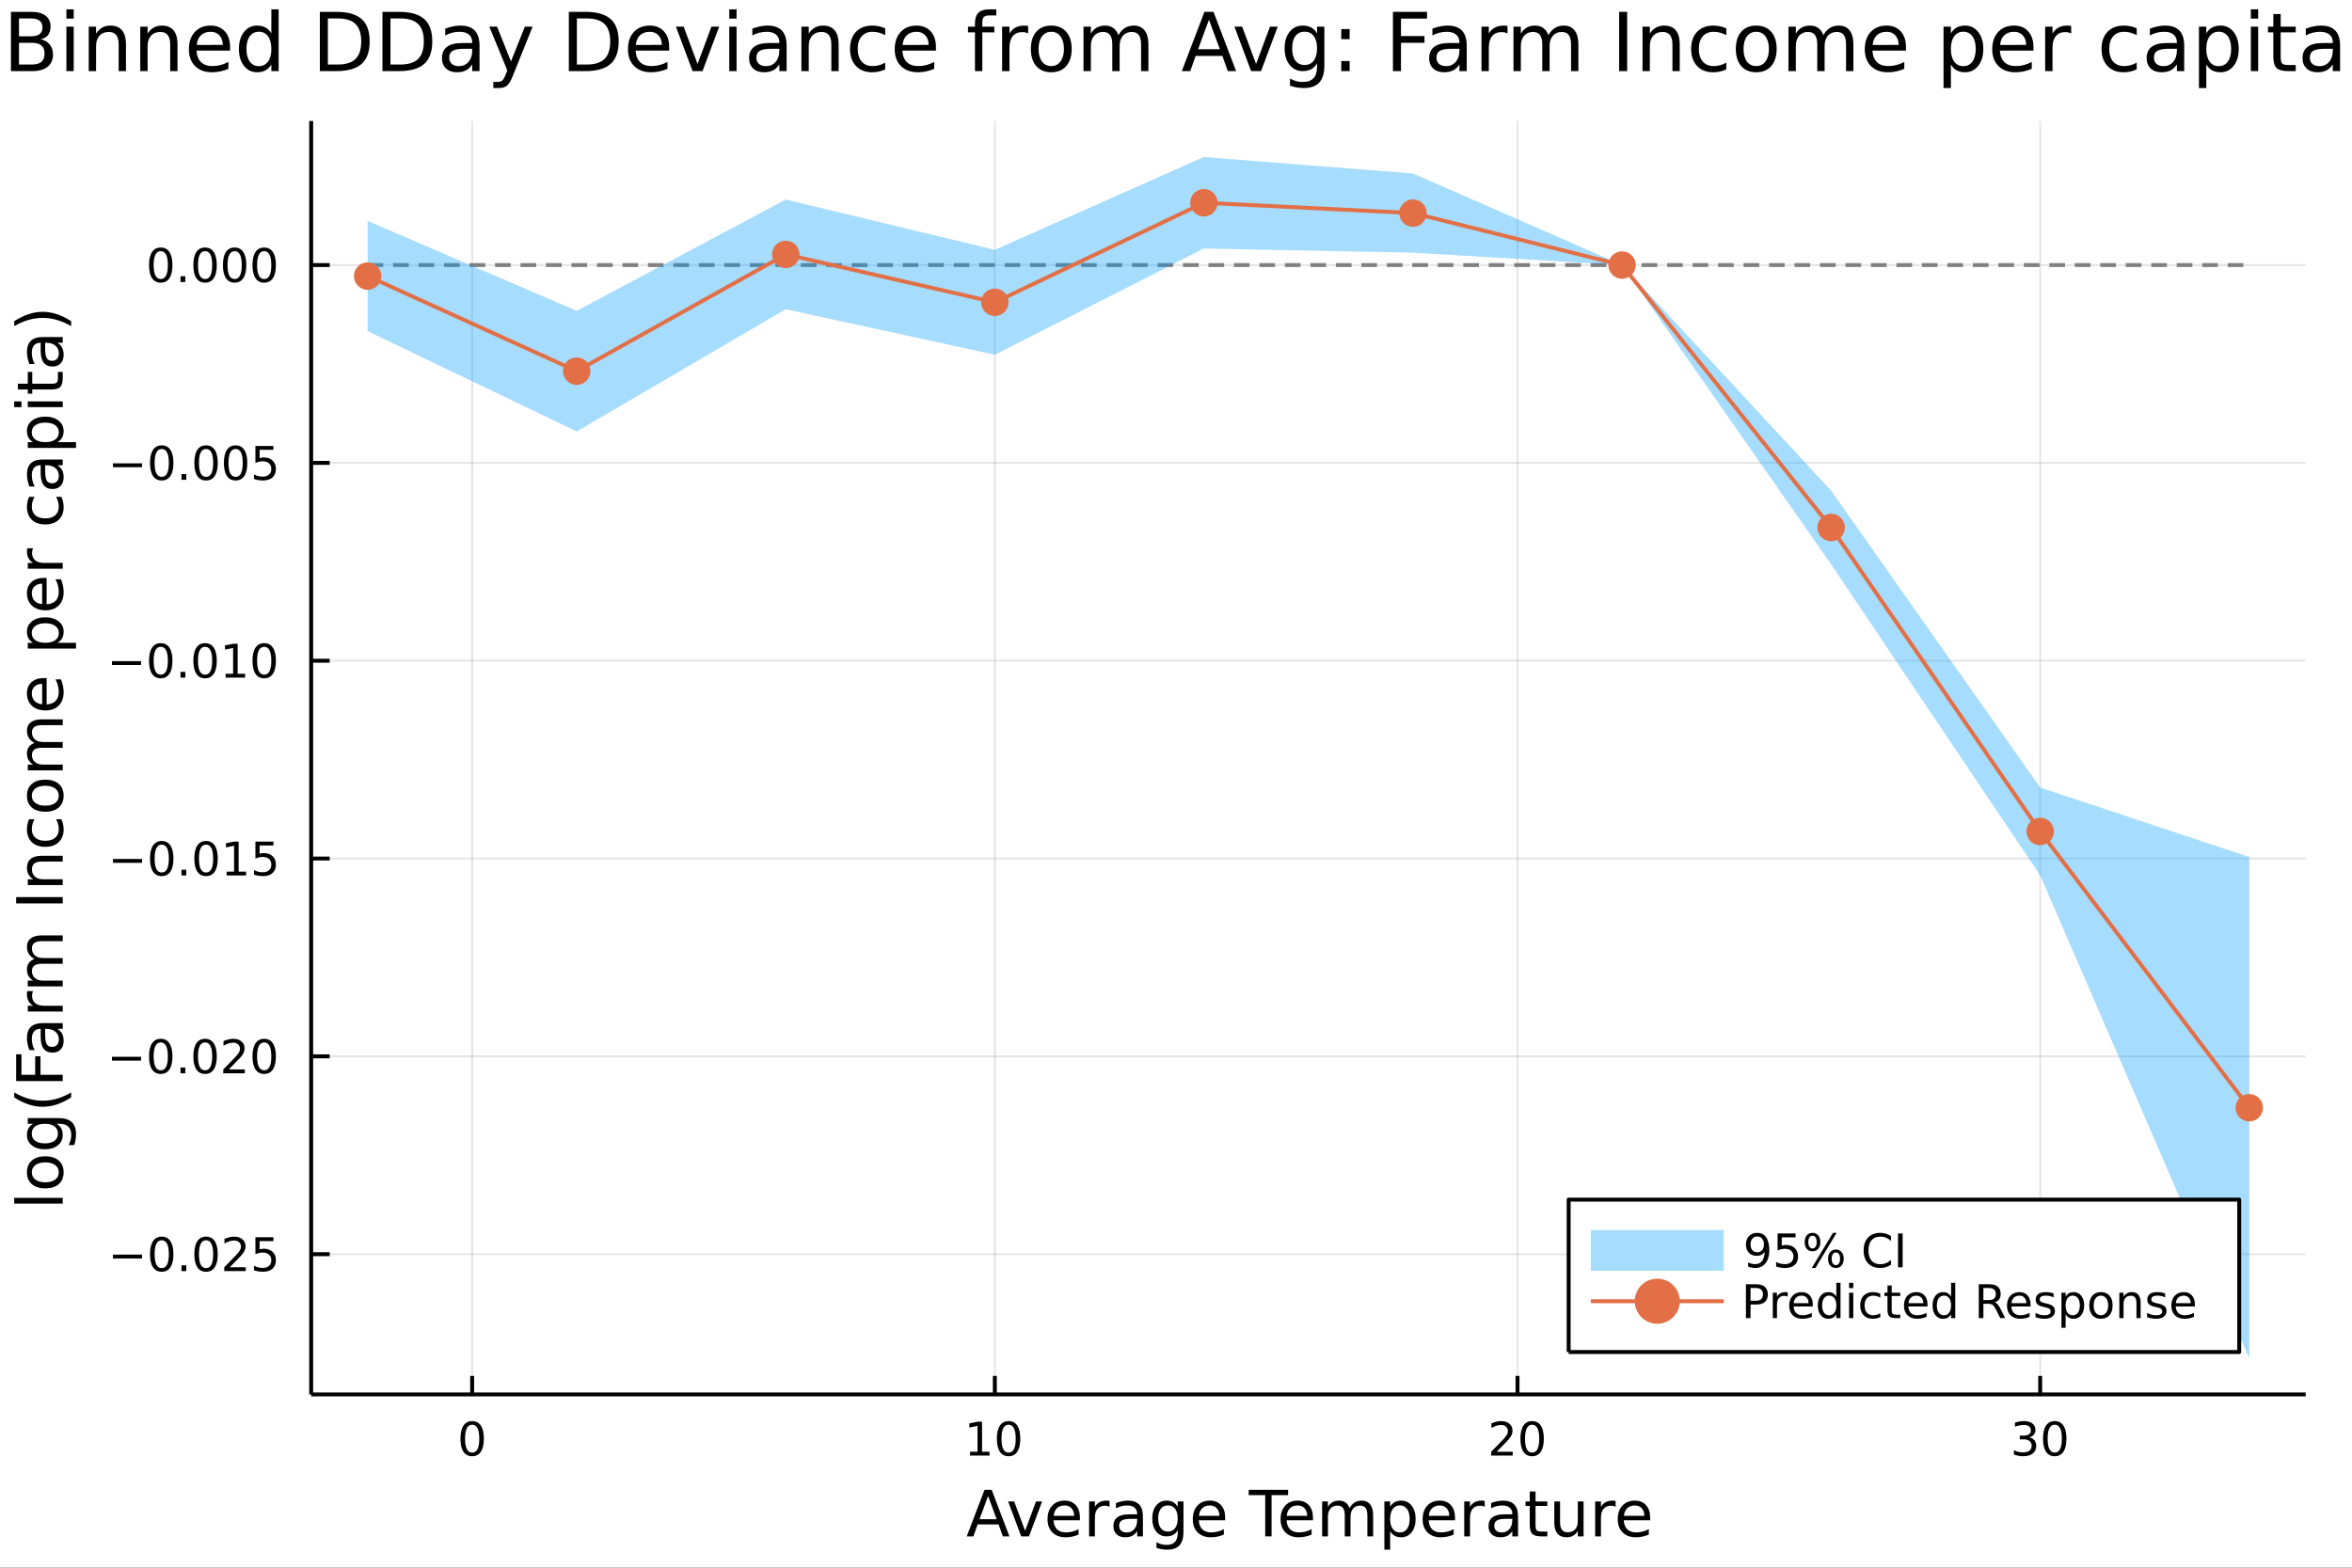 <?xml version="1.0" encoding="utf-8"?>
<svg xmlns="http://www.w3.org/2000/svg" xmlns:xlink="http://www.w3.org/1999/xlink" width="600" height="400" viewBox="0 0 2400 1600">
<rect x="0" y="0" width="2400" height="1600" fill="#333333" stroke="none"/>
<defs>
  <clipPath id="clip990">
    <rect x="0" y="0" width="2400" height="1600"/>
  </clipPath>
</defs>
<path clip-path="url(#clip990)" d="
M0 1600 L2400 1600 L2400 0 L0 0  Z
  " fill="#ffffff" fill-rule="evenodd" fill-opacity="1"/>
<defs>
  <clipPath id="clip991">
    <rect x="480" y="0" width="1681" height="1600"/>
  </clipPath>
</defs>
<path clip-path="url(#clip990)" d="
M317.528 1423.18 L2352.76 1423.18 L2352.76 123.472 L317.528 123.472  Z
  " fill="#ffffff" fill-rule="evenodd" fill-opacity="1"/>
<defs>
  <clipPath id="clip992">
    <rect x="317" y="123" width="2036" height="1301"/>
  </clipPath>
</defs>
<polyline clip-path="url(#clip992)" style="stroke:#000000; stroke-linecap:butt; stroke-linejoin:round; stroke-width:2; stroke-opacity:0.1; fill:none" points="
  481.797,1423.18 481.797,123.472 
  "/>
<polyline clip-path="url(#clip992)" style="stroke:#000000; stroke-linecap:butt; stroke-linejoin:round; stroke-width:2; stroke-opacity:0.1; fill:none" points="
  1015.14,1423.18 1015.14,123.472 
  "/>
<polyline clip-path="url(#clip992)" style="stroke:#000000; stroke-linecap:butt; stroke-linejoin:round; stroke-width:2; stroke-opacity:0.1; fill:none" points="
  1548.48,1423.18 1548.48,123.472 
  "/>
<polyline clip-path="url(#clip992)" style="stroke:#000000; stroke-linecap:butt; stroke-linejoin:round; stroke-width:2; stroke-opacity:0.1; fill:none" points="
  2081.82,1423.18 2081.82,123.472 
  "/>
<polyline clip-path="url(#clip990)" style="stroke:#000000; stroke-linecap:butt; stroke-linejoin:round; stroke-width:4; stroke-opacity:1; fill:none" points="
  317.528,1423.18 2352.76,1423.18 
  "/>
<polyline clip-path="url(#clip990)" style="stroke:#000000; stroke-linecap:butt; stroke-linejoin:round; stroke-width:4; stroke-opacity:1; fill:none" points="
  481.797,1423.18 481.797,1404.28 
  "/>
<polyline clip-path="url(#clip990)" style="stroke:#000000; stroke-linecap:butt; stroke-linejoin:round; stroke-width:4; stroke-opacity:1; fill:none" points="
  1015.14,1423.18 1015.14,1404.28 
  "/>
<polyline clip-path="url(#clip990)" style="stroke:#000000; stroke-linecap:butt; stroke-linejoin:round; stroke-width:4; stroke-opacity:1; fill:none" points="
  1548.48,1423.18 1548.48,1404.28 
  "/>
<polyline clip-path="url(#clip990)" style="stroke:#000000; stroke-linecap:butt; stroke-linejoin:round; stroke-width:4; stroke-opacity:1; fill:none" points="
  2081.82,1423.18 2081.82,1404.28 
  "/>
<path clip-path="url(#clip990)" d="M481.797 1454.1 Q478.186 1454.1 476.357 1457.66 Q474.551 1461.2 474.551 1468.33 Q474.551 1475.44 476.357 1479.01 Q478.186 1482.55 481.797 1482.55 Q485.431 1482.55 487.237 1479.01 Q489.065 1475.44 489.065 1468.33 Q489.065 1461.2 487.237 1457.66 Q485.431 1454.1 481.797 1454.1 M481.797 1450.39 Q487.607 1450.39 490.662 1455 Q493.741 1459.58 493.741 1468.33 Q493.741 1477.06 490.662 1481.67 Q487.607 1486.25 481.797 1486.25 Q475.987 1486.25 472.908 1481.67 Q469.852 1477.06 469.852 1468.33 Q469.852 1459.58 472.908 1455 Q475.987 1450.39 481.797 1450.39 Z" fill="#000000" fill-rule="evenodd" fill-opacity="1" /><path clip-path="url(#clip990)" d="M989.825 1481.64 L997.464 1481.64 L997.464 1455.28 L989.154 1456.95 L989.154 1452.69 L997.418 1451.02 L1002.09 1451.02 L1002.09 1481.64 L1009.73 1481.64 L1009.73 1485.58 L989.825 1485.58 L989.825 1481.64 Z" fill="#000000" fill-rule="evenodd" fill-opacity="1" /><path clip-path="url(#clip990)" d="M1029.18 1454.1 Q1025.57 1454.1 1023.74 1457.66 Q1021.93 1461.2 1021.93 1468.33 Q1021.93 1475.44 1023.74 1479.01 Q1025.57 1482.55 1029.18 1482.55 Q1032.81 1482.55 1034.62 1479.01 Q1036.45 1475.44 1036.45 1468.33 Q1036.45 1461.2 1034.62 1457.66 Q1032.81 1454.1 1029.18 1454.1 M1029.18 1450.39 Q1034.99 1450.39 1038.04 1455 Q1041.12 1459.58 1041.12 1468.33 Q1041.12 1477.06 1038.04 1481.67 Q1034.99 1486.25 1029.18 1486.25 Q1023.37 1486.25 1020.29 1481.67 Q1017.23 1477.06 1017.23 1468.33 Q1017.23 1459.58 1020.29 1455 Q1023.37 1450.39 1029.18 1450.39 Z" fill="#000000" fill-rule="evenodd" fill-opacity="1" /><path clip-path="url(#clip990)" d="M1527.25 1481.64 L1543.57 1481.64 L1543.57 1485.58 L1521.63 1485.58 L1521.63 1481.64 Q1524.29 1478.89 1528.87 1474.26 Q1533.48 1469.61 1534.66 1468.27 Q1536.9 1465.74 1537.78 1464.01 Q1538.69 1462.25 1538.69 1460.56 Q1538.69 1457.8 1536.74 1456.07 Q1534.82 1454.33 1531.72 1454.33 Q1529.52 1454.33 1527.07 1455.09 Q1524.64 1455.86 1521.86 1457.41 L1521.86 1452.69 Q1524.68 1451.55 1527.14 1450.97 Q1529.59 1450.39 1531.63 1450.39 Q1537 1450.39 1540.19 1453.08 Q1543.39 1455.77 1543.39 1460.26 Q1543.39 1462.39 1542.58 1464.31 Q1541.79 1466.2 1539.68 1468.8 Q1539.1 1469.47 1536 1472.69 Q1532.9 1475.88 1527.25 1481.64 Z" fill="#000000" fill-rule="evenodd" fill-opacity="1" /><path clip-path="url(#clip990)" d="M1563.39 1454.1 Q1559.77 1454.1 1557.95 1457.66 Q1556.14 1461.2 1556.14 1468.33 Q1556.14 1475.44 1557.95 1479.01 Q1559.77 1482.55 1563.39 1482.55 Q1567.02 1482.55 1568.83 1479.01 Q1570.65 1475.44 1570.65 1468.33 Q1570.65 1461.2 1568.83 1457.66 Q1567.02 1454.1 1563.39 1454.1 M1563.39 1450.39 Q1569.2 1450.39 1572.25 1455 Q1575.33 1459.58 1575.33 1468.33 Q1575.33 1477.06 1572.25 1481.67 Q1569.2 1486.25 1563.39 1486.25 Q1557.58 1486.25 1554.5 1481.67 Q1551.44 1477.06 1551.44 1468.33 Q1551.44 1459.58 1554.5 1455 Q1557.58 1450.39 1563.39 1450.39 Z" fill="#000000" fill-rule="evenodd" fill-opacity="1" /><path clip-path="url(#clip990)" d="M2070.66 1466.95 Q2074.02 1467.66 2075.89 1469.93 Q2077.79 1472.2 2077.79 1475.53 Q2077.79 1480.65 2074.27 1483.45 Q2070.75 1486.25 2064.27 1486.25 Q2062.1 1486.25 2059.78 1485.81 Q2057.49 1485.39 2055.04 1484.54 L2055.04 1480.02 Q2056.98 1481.16 2059.3 1481.74 Q2061.61 1482.32 2064.13 1482.32 Q2068.53 1482.32 2070.82 1480.58 Q2073.14 1478.84 2073.14 1475.53 Q2073.14 1472.48 2070.99 1470.77 Q2068.86 1469.03 2065.04 1469.03 L2061.01 1469.03 L2061.01 1465.19 L2065.22 1465.19 Q2068.67 1465.19 2070.5 1463.82 Q2072.33 1462.43 2072.33 1459.84 Q2072.33 1457.18 2070.43 1455.77 Q2068.56 1454.33 2065.04 1454.33 Q2063.12 1454.33 2060.92 1454.75 Q2058.72 1455.16 2056.08 1456.04 L2056.08 1451.88 Q2058.74 1451.14 2061.06 1450.77 Q2063.39 1450.39 2065.45 1450.39 Q2070.78 1450.39 2073.88 1452.83 Q2076.98 1455.23 2076.98 1459.35 Q2076.98 1462.22 2075.34 1464.21 Q2073.69 1466.18 2070.66 1466.95 Z" fill="#000000" fill-rule="evenodd" fill-opacity="1" /><path clip-path="url(#clip990)" d="M2096.66 1454.1 Q2093.05 1454.1 2091.22 1457.66 Q2089.41 1461.2 2089.41 1468.33 Q2089.41 1475.44 2091.22 1479.01 Q2093.05 1482.55 2096.66 1482.55 Q2100.29 1482.55 2102.1 1479.01 Q2103.93 1475.44 2103.93 1468.33 Q2103.93 1461.2 2102.1 1457.66 Q2100.29 1454.1 2096.66 1454.1 M2096.66 1450.39 Q2102.47 1450.39 2105.52 1455 Q2108.6 1459.58 2108.6 1468.33 Q2108.6 1477.06 2105.52 1481.67 Q2102.47 1486.25 2096.66 1486.25 Q2090.85 1486.25 2087.77 1481.67 Q2084.71 1477.06 2084.71 1468.33 Q2084.71 1459.58 2087.77 1455 Q2090.85 1450.39 2096.66 1450.39 Z" fill="#000000" fill-rule="evenodd" fill-opacity="1" /><path clip-path="url(#clip990)" d="M1008.25 1526.86 L999.526 1550.51 L1017 1550.51 L1008.25 1526.86 M1004.62 1520.52 L1011.91 1520.52 L1030.02 1568.04 L1023.33 1568.04 L1019 1555.85 L997.584 1555.85 L993.256 1568.04 L986.476 1568.04 L1004.62 1520.52 Z" fill="#000000" fill-rule="evenodd" fill-opacity="1" /><path clip-path="url(#clip990)" d="M1028.68 1532.4 L1034.89 1532.4 L1046.03 1562.31 L1057.17 1532.4 L1063.37 1532.4 L1050.01 1568.04 L1042.05 1568.04 L1028.68 1532.4 Z" fill="#000000" fill-rule="evenodd" fill-opacity="1" /><path clip-path="url(#clip990)" d="M1101.95 1548.76 L1101.95 1551.62 L1075.02 1551.62 Q1075.41 1557.67 1078.65 1560.85 Q1081.93 1564 1087.75 1564 Q1091.13 1564 1094.28 1563.17 Q1097.46 1562.35 1100.58 1560.69 L1100.58 1566.23 Q1097.43 1567.57 1094.12 1568.27 Q1090.81 1568.97 1087.4 1568.97 Q1078.87 1568.97 1073.88 1564 Q1068.91 1559.04 1068.91 1550.57 Q1068.91 1541.82 1073.62 1536.69 Q1078.37 1531.54 1086.39 1531.54 Q1093.58 1531.54 1097.75 1536.18 Q1101.95 1540.8 1101.95 1548.76 M1096.09 1547.04 Q1096.03 1542.23 1093.39 1539.37 Q1090.78 1536.5 1086.45 1536.5 Q1081.55 1536.5 1078.59 1539.27 Q1075.66 1542.04 1075.21 1547.07 L1096.09 1547.04 Z" fill="#000000" fill-rule="evenodd" fill-opacity="1" /><path clip-path="url(#clip990)" d="M1132.22 1537.87 Q1131.23 1537.3 1130.05 1537.04 Q1128.91 1536.76 1127.51 1536.76 Q1122.54 1536.76 1119.87 1540 Q1117.23 1543.22 1117.23 1549.27 L1117.23 1568.04 L1111.34 1568.04 L1111.34 1532.4 L1117.23 1532.4 L1117.23 1537.93 Q1119.07 1534.69 1122.03 1533.13 Q1124.99 1531.54 1129.23 1531.54 Q1129.83 1531.54 1130.56 1531.63 Q1131.3 1531.7 1132.19 1531.85 L1132.22 1537.87 Z" fill="#000000" fill-rule="evenodd" fill-opacity="1" /><path clip-path="url(#clip990)" d="M1154.56 1550.12 Q1147.46 1550.12 1144.73 1551.75 Q1141.99 1553.37 1141.99 1557.29 Q1141.99 1560.4 1144.03 1562.25 Q1146.1 1564.07 1149.63 1564.07 Q1154.5 1564.07 1157.43 1560.63 Q1160.39 1557.16 1160.39 1551.43 L1160.39 1550.12 L1154.56 1550.12 M1166.24 1547.71 L1166.24 1568.04 L1160.39 1568.04 L1160.39 1562.63 Q1158.38 1565.88 1155.39 1567.44 Q1152.4 1568.97 1148.07 1568.97 Q1142.6 1568.97 1139.35 1565.91 Q1136.13 1562.82 1136.13 1557.67 Q1136.13 1551.65 1140.14 1548.6 Q1144.19 1545.54 1152.18 1545.54 L1160.39 1545.54 L1160.39 1544.97 Q1160.39 1540.93 1157.71 1538.73 Q1155.07 1536.5 1150.27 1536.5 Q1147.21 1536.5 1144.31 1537.23 Q1141.42 1537.97 1138.74 1539.43 L1138.74 1534.02 Q1141.96 1532.78 1144.98 1532.17 Q1148.01 1531.54 1150.87 1531.54 Q1158.6 1531.54 1162.42 1535.55 Q1166.24 1539.56 1166.24 1547.71 Z" fill="#000000" fill-rule="evenodd" fill-opacity="1" /><path clip-path="url(#clip990)" d="M1201.76 1549.81 Q1201.76 1543.44 1199.12 1539.94 Q1196.51 1536.44 1191.77 1536.44 Q1187.06 1536.44 1184.42 1539.94 Q1181.81 1543.44 1181.81 1549.81 Q1181.81 1556.14 1184.42 1559.64 Q1187.06 1563.14 1191.77 1563.14 Q1196.51 1563.14 1199.12 1559.64 Q1201.76 1556.14 1201.76 1549.81 M1207.62 1563.62 Q1207.62 1572.72 1203.58 1577.15 Q1199.54 1581.6 1191.2 1581.6 Q1188.11 1581.6 1185.37 1581.13 Q1182.64 1580.68 1180.06 1579.72 L1180.06 1574.03 Q1182.64 1575.43 1185.15 1576.1 Q1187.66 1576.76 1190.27 1576.76 Q1196.04 1576.76 1198.9 1573.74 Q1201.76 1570.75 1201.76 1564.67 L1201.76 1561.77 Q1199.95 1564.92 1197.12 1566.48 Q1194.28 1568.04 1190.34 1568.04 Q1183.78 1568.04 1179.77 1563.05 Q1175.76 1558.05 1175.76 1549.81 Q1175.76 1541.53 1179.77 1536.53 Q1183.78 1531.54 1190.34 1531.54 Q1194.28 1531.54 1197.12 1533.1 Q1199.95 1534.66 1201.76 1537.81 L1201.76 1532.4 L1207.62 1532.4 L1207.62 1563.62 Z" fill="#000000" fill-rule="evenodd" fill-opacity="1" /><path clip-path="url(#clip990)" d="M1250.18 1548.76 L1250.18 1551.62 L1223.25 1551.62 Q1223.63 1557.67 1226.88 1560.85 Q1230.16 1564 1235.98 1564 Q1239.35 1564 1242.5 1563.17 Q1245.69 1562.35 1248.81 1560.69 L1248.81 1566.23 Q1245.66 1567.57 1242.35 1568.27 Q1239.04 1568.97 1235.63 1568.97 Q1227.1 1568.97 1222.1 1564 Q1217.14 1559.04 1217.14 1550.57 Q1217.14 1541.82 1221.85 1536.69 Q1226.59 1531.54 1234.61 1531.54 Q1241.8 1531.54 1245.97 1536.18 Q1250.18 1540.8 1250.18 1548.76 M1244.32 1547.04 Q1244.26 1542.23 1241.61 1539.37 Q1239 1536.5 1234.68 1536.5 Q1229.77 1536.5 1226.81 1539.27 Q1223.89 1542.04 1223.44 1547.07 L1244.32 1547.04 Z" fill="#000000" fill-rule="evenodd" fill-opacity="1" /><path clip-path="url(#clip990)" d="M1274.17 1520.52 L1314.37 1520.52 L1314.37 1525.93 L1297.5 1525.93 L1297.5 1568.04 L1291.04 1568.04 L1291.04 1525.93 L1274.17 1525.93 L1274.17 1520.52 Z" fill="#000000" fill-rule="evenodd" fill-opacity="1" /><path clip-path="url(#clip990)" d="M1339.74 1548.76 L1339.74 1551.62 L1312.81 1551.62 Q1313.2 1557.67 1316.44 1560.85 Q1319.72 1564 1325.55 1564 Q1328.92 1564 1332.07 1563.17 Q1335.25 1562.35 1338.37 1560.69 L1338.37 1566.23 Q1335.22 1567.57 1331.91 1568.27 Q1328.6 1568.97 1325.2 1568.97 Q1316.67 1568.97 1311.67 1564 Q1306.7 1559.04 1306.7 1550.57 Q1306.7 1541.82 1311.41 1536.69 Q1316.16 1531.54 1324.18 1531.54 Q1331.37 1531.54 1335.54 1536.18 Q1339.74 1540.8 1339.74 1548.76 M1333.88 1547.04 Q1333.82 1542.23 1331.18 1539.37 Q1328.57 1536.5 1324.24 1536.5 Q1319.34 1536.5 1316.38 1539.27 Q1313.45 1542.04 1313.01 1547.07 L1333.88 1547.04 Z" fill="#000000" fill-rule="evenodd" fill-opacity="1" /><path clip-path="url(#clip990)" d="M1377.11 1539.24 Q1379.3 1535.29 1382.36 1533.41 Q1385.42 1531.54 1389.55 1531.54 Q1395.12 1531.54 1398.15 1535.45 Q1401.17 1539.33 1401.17 1546.53 L1401.17 1568.04 L1395.28 1568.04 L1395.28 1546.72 Q1395.28 1541.59 1393.47 1539.11 Q1391.65 1536.63 1387.93 1536.63 Q1383.38 1536.63 1380.74 1539.65 Q1378.09 1542.68 1378.09 1547.9 L1378.09 1568.04 L1372.21 1568.04 L1372.21 1546.72 Q1372.21 1541.56 1370.39 1539.11 Q1368.58 1536.63 1364.79 1536.63 Q1360.3 1536.63 1357.66 1539.68 Q1355.02 1542.71 1355.02 1547.9 L1355.02 1568.04 L1349.13 1568.04 L1349.13 1532.4 L1355.02 1532.4 L1355.02 1537.93 Q1357.02 1534.66 1359.82 1533.1 Q1362.63 1531.54 1366.48 1531.54 Q1370.36 1531.54 1373.07 1533.51 Q1375.8 1535.48 1377.11 1539.24 Z" fill="#000000" fill-rule="evenodd" fill-opacity="1" /><path clip-path="url(#clip990)" d="M1418.52 1562.7 L1418.52 1581.6 L1412.63 1581.6 L1412.63 1532.4 L1418.52 1532.4 L1418.52 1537.81 Q1420.36 1534.62 1423.16 1533.1 Q1426 1531.54 1429.91 1531.54 Q1436.4 1531.54 1440.45 1536.69 Q1444.52 1541.85 1444.52 1550.25 Q1444.52 1558.65 1440.45 1563.81 Q1436.4 1568.97 1429.91 1568.97 Q1426 1568.97 1423.16 1567.44 Q1420.36 1565.88 1418.52 1562.7 M1438.44 1550.25 Q1438.44 1543.79 1435.77 1540.13 Q1433.13 1536.44 1428.48 1536.44 Q1423.83 1536.44 1421.16 1540.13 Q1418.52 1543.79 1418.52 1550.25 Q1418.52 1556.71 1421.16 1560.4 Q1423.83 1564.07 1428.48 1564.07 Q1433.13 1564.07 1435.77 1560.4 Q1438.44 1556.71 1438.44 1550.25 Z" fill="#000000" fill-rule="evenodd" fill-opacity="1" /><path clip-path="url(#clip990)" d="M1484.72 1548.76 L1484.72 1551.62 L1457.79 1551.62 Q1458.18 1557.67 1461.42 1560.85 Q1464.7 1564 1470.52 1564 Q1473.9 1564 1477.05 1563.17 Q1480.23 1562.35 1483.35 1560.69 L1483.35 1566.23 Q1480.2 1567.57 1476.89 1568.27 Q1473.58 1568.97 1470.17 1568.97 Q1461.64 1568.97 1456.65 1564 Q1451.68 1559.04 1451.68 1550.57 Q1451.68 1541.82 1456.39 1536.69 Q1461.14 1531.54 1469.16 1531.54 Q1476.35 1531.54 1480.52 1536.18 Q1484.72 1540.8 1484.72 1548.76 M1478.86 1547.04 Q1478.8 1542.23 1476.16 1539.37 Q1473.55 1536.5 1469.22 1536.5 Q1464.32 1536.5 1461.36 1539.27 Q1458.43 1542.04 1457.98 1547.07 L1478.86 1547.04 Z" fill="#000000" fill-rule="evenodd" fill-opacity="1" /><path clip-path="url(#clip990)" d="M1514.99 1537.87 Q1514 1537.3 1512.82 1537.04 Q1511.68 1536.76 1510.28 1536.76 Q1505.31 1536.76 1502.64 1540 Q1500 1543.22 1500 1549.27 L1500 1568.04 L1494.11 1568.04 L1494.11 1532.4 L1500 1532.4 L1500 1537.93 Q1501.84 1534.69 1504.8 1533.13 Q1507.76 1531.54 1512 1531.54 Q1512.6 1531.54 1513.33 1531.63 Q1514.07 1531.7 1514.96 1531.85 L1514.99 1537.87 Z" fill="#000000" fill-rule="evenodd" fill-opacity="1" /><path clip-path="url(#clip990)" d="M1537.33 1550.12 Q1530.23 1550.12 1527.5 1551.75 Q1524.76 1553.37 1524.76 1557.29 Q1524.76 1560.4 1526.8 1562.25 Q1528.87 1564.07 1532.4 1564.07 Q1537.27 1564.07 1540.2 1560.63 Q1543.16 1557.16 1543.16 1551.43 L1543.16 1550.12 L1537.33 1550.12 M1549.01 1547.71 L1549.01 1568.04 L1543.16 1568.04 L1543.16 1562.63 Q1541.15 1565.88 1538.16 1567.44 Q1535.17 1568.97 1530.84 1568.97 Q1525.37 1568.97 1522.12 1565.91 Q1518.9 1562.82 1518.9 1557.67 Q1518.9 1551.65 1522.91 1548.6 Q1526.96 1545.54 1534.95 1545.54 L1543.16 1545.54 L1543.16 1544.97 Q1543.16 1540.93 1540.48 1538.73 Q1537.84 1536.5 1533.04 1536.5 Q1529.98 1536.5 1527.08 1537.23 Q1524.19 1537.97 1521.51 1539.43 L1521.51 1534.02 Q1524.73 1532.78 1527.75 1532.17 Q1530.78 1531.54 1533.64 1531.54 Q1541.37 1531.54 1545.19 1535.55 Q1549.01 1539.56 1549.01 1547.71 Z" fill="#000000" fill-rule="evenodd" fill-opacity="1" /><path clip-path="url(#clip990)" d="M1566.87 1522.27 L1566.87 1532.4 L1578.93 1532.4 L1578.93 1536.95 L1566.87 1536.95 L1566.87 1556.3 Q1566.87 1560.66 1568.05 1561.9 Q1569.26 1563.14 1572.92 1563.14 L1578.93 1563.14 L1578.93 1568.04 L1572.92 1568.04 Q1566.14 1568.04 1563.56 1565.53 Q1560.98 1562.98 1560.98 1556.3 L1560.98 1536.95 L1556.68 1536.95 L1556.68 1532.4 L1560.98 1532.4 L1560.98 1522.27 L1566.87 1522.27 Z" fill="#000000" fill-rule="evenodd" fill-opacity="1" /><path clip-path="url(#clip990)" d="M1586.03 1553.98 L1586.03 1532.4 L1591.89 1532.4 L1591.89 1553.75 Q1591.89 1558.81 1593.86 1561.36 Q1595.83 1563.87 1599.78 1563.87 Q1604.52 1563.87 1607.26 1560.85 Q1610.03 1557.83 1610.03 1552.61 L1610.03 1532.4 L1615.89 1532.4 L1615.89 1568.04 L1610.03 1568.04 L1610.03 1562.57 Q1607.9 1565.82 1605.06 1567.41 Q1602.26 1568.97 1598.54 1568.97 Q1592.4 1568.97 1589.21 1565.15 Q1586.03 1561.33 1586.03 1553.98 M1600.77 1531.54 L1600.77 1531.54 Z" fill="#000000" fill-rule="evenodd" fill-opacity="1" /><path clip-path="url(#clip990)" d="M1648.61 1537.87 Q1647.62 1537.3 1646.44 1537.04 Q1645.29 1536.76 1643.89 1536.76 Q1638.93 1536.76 1636.26 1540 Q1633.61 1543.22 1633.61 1549.27 L1633.61 1568.04 L1627.73 1568.04 L1627.73 1532.4 L1633.61 1532.4 L1633.61 1537.93 Q1635.46 1534.69 1638.42 1533.13 Q1641.38 1531.54 1645.61 1531.54 Q1646.22 1531.54 1646.95 1531.63 Q1647.68 1531.7 1648.57 1531.85 L1648.61 1537.87 Z" fill="#000000" fill-rule="evenodd" fill-opacity="1" /><path clip-path="url(#clip990)" d="M1683.81 1548.76 L1683.81 1551.62 L1656.88 1551.62 Q1657.26 1557.67 1660.51 1560.85 Q1663.79 1564 1669.61 1564 Q1672.99 1564 1676.14 1563.17 Q1679.32 1562.35 1682.44 1560.69 L1682.44 1566.23 Q1679.29 1567.57 1675.98 1568.27 Q1672.67 1568.97 1669.26 1568.97 Q1660.73 1568.97 1655.73 1564 Q1650.77 1559.04 1650.77 1550.57 Q1650.77 1541.82 1655.48 1536.69 Q1660.22 1531.54 1668.24 1531.54 Q1675.44 1531.54 1679.61 1536.18 Q1683.81 1540.8 1683.81 1548.76 M1677.95 1547.04 Q1677.89 1542.23 1675.25 1539.37 Q1672.64 1536.5 1668.31 1536.5 Q1663.41 1536.5 1660.45 1539.27 Q1657.52 1542.04 1657.07 1547.07 L1677.95 1547.04 Z" fill="#000000" fill-rule="evenodd" fill-opacity="1" /><polyline clip-path="url(#clip992)" style="stroke:#000000; stroke-linecap:butt; stroke-linejoin:round; stroke-width:2; stroke-opacity:0.1; fill:none" points="
  317.528,1280.02 2352.76,1280.02 
  "/>
<polyline clip-path="url(#clip992)" style="stroke:#000000; stroke-linecap:butt; stroke-linejoin:round; stroke-width:2; stroke-opacity:0.1; fill:none" points="
  317.528,1078.12 2352.76,1078.12 
  "/>
<polyline clip-path="url(#clip992)" style="stroke:#000000; stroke-linecap:butt; stroke-linejoin:round; stroke-width:2; stroke-opacity:0.1; fill:none" points="
  317.528,876.226 2352.76,876.226 
  "/>
<polyline clip-path="url(#clip992)" style="stroke:#000000; stroke-linecap:butt; stroke-linejoin:round; stroke-width:2; stroke-opacity:0.1; fill:none" points="
  317.528,674.327 2352.76,674.327 
  "/>
<polyline clip-path="url(#clip992)" style="stroke:#000000; stroke-linecap:butt; stroke-linejoin:round; stroke-width:2; stroke-opacity:0.1; fill:none" points="
  317.528,472.429 2352.76,472.429 
  "/>
<polyline clip-path="url(#clip992)" style="stroke:#000000; stroke-linecap:butt; stroke-linejoin:round; stroke-width:2; stroke-opacity:0.1; fill:none" points="
  317.528,270.531 2352.76,270.531 
  "/>
<polyline clip-path="url(#clip990)" style="stroke:#000000; stroke-linecap:butt; stroke-linejoin:round; stroke-width:4; stroke-opacity:1; fill:none" points="
  317.528,1423.18 317.528,123.472 
  "/>
<polyline clip-path="url(#clip990)" style="stroke:#000000; stroke-linecap:butt; stroke-linejoin:round; stroke-width:4; stroke-opacity:1; fill:none" points="
  317.528,1280.02 336.425,1280.02 
  "/>
<polyline clip-path="url(#clip990)" style="stroke:#000000; stroke-linecap:butt; stroke-linejoin:round; stroke-width:4; stroke-opacity:1; fill:none" points="
  317.528,1078.12 336.425,1078.12 
  "/>
<polyline clip-path="url(#clip990)" style="stroke:#000000; stroke-linecap:butt; stroke-linejoin:round; stroke-width:4; stroke-opacity:1; fill:none" points="
  317.528,876.226 336.425,876.226 
  "/>
<polyline clip-path="url(#clip990)" style="stroke:#000000; stroke-linecap:butt; stroke-linejoin:round; stroke-width:4; stroke-opacity:1; fill:none" points="
  317.528,674.327 336.425,674.327 
  "/>
<polyline clip-path="url(#clip990)" style="stroke:#000000; stroke-linecap:butt; stroke-linejoin:round; stroke-width:4; stroke-opacity:1; fill:none" points="
  317.528,472.429 336.425,472.429 
  "/>
<polyline clip-path="url(#clip990)" style="stroke:#000000; stroke-linecap:butt; stroke-linejoin:round; stroke-width:4; stroke-opacity:1; fill:none" points="
  317.528,270.531 336.425,270.531 
  "/>
<path clip-path="url(#clip990)" d="M115.256 1280.47 L144.931 1280.47 L144.931 1284.41 L115.256 1284.41 L115.256 1280.47 Z" fill="#000000" fill-rule="evenodd" fill-opacity="1" /><path clip-path="url(#clip990)" d="M165.024 1265.82 Q161.413 1265.82 159.584 1269.39 Q157.778 1272.93 157.778 1280.06 Q157.778 1287.16 159.584 1290.73 Q161.413 1294.27 165.024 1294.27 Q168.658 1294.27 170.464 1290.73 Q172.292 1287.16 172.292 1280.06 Q172.292 1272.93 170.464 1269.39 Q168.658 1265.82 165.024 1265.82 M165.024 1262.12 Q170.834 1262.12 173.889 1266.72 Q176.968 1271.31 176.968 1280.06 Q176.968 1288.78 173.889 1293.39 Q170.834 1297.97 165.024 1297.97 Q159.214 1297.97 156.135 1293.39 Q153.079 1288.78 153.079 1280.06 Q153.079 1271.31 156.135 1266.72 Q159.214 1262.12 165.024 1262.12 Z" fill="#000000" fill-rule="evenodd" fill-opacity="1" /><path clip-path="url(#clip990)" d="M185.186 1291.42 L190.07 1291.42 L190.07 1297.3 L185.186 1297.3 L185.186 1291.42 Z" fill="#000000" fill-rule="evenodd" fill-opacity="1" /><path clip-path="url(#clip990)" d="M210.255 1265.82 Q206.644 1265.82 204.815 1269.39 Q203.01 1272.93 203.01 1280.06 Q203.01 1287.16 204.815 1290.73 Q206.644 1294.27 210.255 1294.27 Q213.889 1294.27 215.695 1290.73 Q217.523 1287.16 217.523 1280.06 Q217.523 1272.93 215.695 1269.39 Q213.889 1265.82 210.255 1265.82 M210.255 1262.12 Q216.065 1262.12 219.121 1266.72 Q222.199 1271.31 222.199 1280.06 Q222.199 1288.78 219.121 1293.39 Q216.065 1297.97 210.255 1297.97 Q204.445 1297.97 201.366 1293.39 Q198.311 1288.78 198.311 1280.06 Q198.311 1271.31 201.366 1266.72 Q204.445 1262.12 210.255 1262.12 Z" fill="#000000" fill-rule="evenodd" fill-opacity="1" /><path clip-path="url(#clip990)" d="M234.445 1293.37 L250.764 1293.37 L250.764 1297.3 L228.82 1297.3 L228.82 1293.37 Q231.482 1290.61 236.065 1285.98 Q240.672 1281.33 241.852 1279.99 Q244.097 1277.46 244.977 1275.73 Q245.88 1273.97 245.88 1272.28 Q245.88 1269.52 243.935 1267.79 Q242.014 1266.05 238.912 1266.05 Q236.713 1266.05 234.26 1266.82 Q231.829 1267.58 229.051 1269.13 L229.051 1264.41 Q231.875 1263.27 234.329 1262.7 Q236.783 1262.12 238.82 1262.12 Q244.19 1262.12 247.384 1264.8 Q250.579 1267.49 250.579 1271.98 Q250.579 1274.11 249.769 1276.03 Q248.982 1277.93 246.875 1280.52 Q246.296 1281.19 243.195 1284.41 Q240.093 1287.6 234.445 1293.37 Z" fill="#000000" fill-rule="evenodd" fill-opacity="1" /><path clip-path="url(#clip990)" d="M260.625 1262.74 L278.981 1262.74 L278.981 1266.68 L264.907 1266.68 L264.907 1275.15 Q265.926 1274.8 266.945 1274.64 Q267.963 1274.45 268.982 1274.45 Q274.769 1274.45 278.148 1277.63 Q281.528 1280.8 281.528 1286.21 Q281.528 1291.79 278.056 1294.89 Q274.583 1297.97 268.264 1297.97 Q266.088 1297.97 263.82 1297.6 Q261.574 1297.23 259.167 1296.49 L259.167 1291.79 Q261.25 1292.93 263.472 1293.48 Q265.695 1294.04 268.171 1294.04 Q272.176 1294.04 274.514 1291.93 Q276.852 1289.83 276.852 1286.21 Q276.852 1282.6 274.514 1280.5 Q272.176 1278.39 268.171 1278.39 Q266.296 1278.39 264.421 1278.81 Q262.57 1279.22 260.625 1280.1 L260.625 1262.74 Z" fill="#000000" fill-rule="evenodd" fill-opacity="1" /><path clip-path="url(#clip990)" d="M114.26 1078.58 L143.936 1078.58 L143.936 1082.51 L114.26 1082.51 L114.26 1078.58 Z" fill="#000000" fill-rule="evenodd" fill-opacity="1" /><path clip-path="url(#clip990)" d="M164.028 1063.92 Q160.417 1063.92 158.589 1067.49 Q156.783 1071.03 156.783 1078.16 Q156.783 1085.26 158.589 1088.83 Q160.417 1092.37 164.028 1092.37 Q167.663 1092.37 169.468 1088.83 Q171.297 1085.26 171.297 1078.16 Q171.297 1071.03 169.468 1067.49 Q167.663 1063.92 164.028 1063.92 M164.028 1060.22 Q169.839 1060.22 172.894 1064.83 Q175.973 1069.41 175.973 1078.16 Q175.973 1086.89 172.894 1091.49 Q169.839 1096.08 164.028 1096.08 Q158.218 1096.08 155.14 1091.49 Q152.084 1086.89 152.084 1078.16 Q152.084 1069.41 155.14 1064.83 Q158.218 1060.22 164.028 1060.22 Z" fill="#000000" fill-rule="evenodd" fill-opacity="1" /><path clip-path="url(#clip990)" d="M184.19 1089.52 L189.075 1089.52 L189.075 1095.4 L184.19 1095.4 L184.19 1089.52 Z" fill="#000000" fill-rule="evenodd" fill-opacity="1" /><path clip-path="url(#clip990)" d="M209.26 1063.92 Q205.649 1063.92 203.82 1067.49 Q202.014 1071.03 202.014 1078.16 Q202.014 1085.26 203.82 1088.83 Q205.649 1092.37 209.26 1092.37 Q212.894 1092.37 214.699 1088.83 Q216.528 1085.26 216.528 1078.16 Q216.528 1071.03 214.699 1067.49 Q212.894 1063.92 209.26 1063.92 M209.26 1060.22 Q215.07 1060.22 218.125 1064.83 Q221.204 1069.41 221.204 1078.16 Q221.204 1086.89 218.125 1091.49 Q215.07 1096.08 209.26 1096.08 Q203.449 1096.08 200.371 1091.49 Q197.315 1086.89 197.315 1078.16 Q197.315 1069.41 200.371 1064.83 Q203.449 1060.22 209.26 1060.22 Z" fill="#000000" fill-rule="evenodd" fill-opacity="1" /><path clip-path="url(#clip990)" d="M233.449 1091.47 L249.769 1091.47 L249.769 1095.4 L227.824 1095.4 L227.824 1091.47 Q230.486 1088.71 235.07 1084.08 Q239.676 1079.43 240.857 1078.09 Q243.102 1075.57 243.982 1073.83 Q244.884 1072.07 244.884 1070.38 Q244.884 1067.63 242.94 1065.89 Q241.019 1064.15 237.917 1064.15 Q235.718 1064.15 233.264 1064.92 Q230.834 1065.68 228.056 1067.23 L228.056 1062.51 Q230.88 1061.38 233.334 1060.8 Q235.787 1060.22 237.824 1060.22 Q243.195 1060.22 246.389 1062.9 Q249.584 1065.59 249.584 1070.08 Q249.584 1072.21 248.773 1074.13 Q247.986 1076.03 245.88 1078.62 Q245.301 1079.29 242.199 1082.51 Q239.097 1085.7 233.449 1091.47 Z" fill="#000000" fill-rule="evenodd" fill-opacity="1" /><path clip-path="url(#clip990)" d="M269.583 1063.92 Q265.972 1063.92 264.144 1067.49 Q262.338 1071.03 262.338 1078.16 Q262.338 1085.26 264.144 1088.83 Q265.972 1092.37 269.583 1092.37 Q273.218 1092.37 275.023 1088.83 Q276.852 1085.26 276.852 1078.16 Q276.852 1071.03 275.023 1067.49 Q273.218 1063.92 269.583 1063.92 M269.583 1060.22 Q275.394 1060.22 278.449 1064.83 Q281.528 1069.41 281.528 1078.16 Q281.528 1086.89 278.449 1091.49 Q275.394 1096.08 269.583 1096.08 Q263.773 1096.08 260.695 1091.49 Q257.639 1086.89 257.639 1078.16 Q257.639 1069.41 260.695 1064.83 Q263.773 1060.22 269.583 1060.22 Z" fill="#000000" fill-rule="evenodd" fill-opacity="1" /><path clip-path="url(#clip990)" d="M115.256 876.677 L144.931 876.677 L144.931 880.612 L115.256 880.612 L115.256 876.677 Z" fill="#000000" fill-rule="evenodd" fill-opacity="1" /><path clip-path="url(#clip990)" d="M165.024 862.024 Q161.413 862.024 159.584 865.589 Q157.778 869.131 157.778 876.26 Q157.778 883.367 159.584 886.932 Q161.413 890.473 165.024 890.473 Q168.658 890.473 170.464 886.932 Q172.292 883.367 172.292 876.26 Q172.292 869.131 170.464 865.589 Q168.658 862.024 165.024 862.024 M165.024 858.321 Q170.834 858.321 173.889 862.927 Q176.968 867.51 176.968 876.26 Q176.968 884.987 173.889 889.594 Q170.834 894.177 165.024 894.177 Q159.214 894.177 156.135 889.594 Q153.079 884.987 153.079 876.26 Q153.079 867.51 156.135 862.927 Q159.214 858.321 165.024 858.321 Z" fill="#000000" fill-rule="evenodd" fill-opacity="1" /><path clip-path="url(#clip990)" d="M185.186 887.626 L190.07 887.626 L190.07 893.506 L185.186 893.506 L185.186 887.626 Z" fill="#000000" fill-rule="evenodd" fill-opacity="1" /><path clip-path="url(#clip990)" d="M210.255 862.024 Q206.644 862.024 204.815 865.589 Q203.01 869.131 203.01 876.26 Q203.01 883.367 204.815 886.932 Q206.644 890.473 210.255 890.473 Q213.889 890.473 215.695 886.932 Q217.523 883.367 217.523 876.26 Q217.523 869.131 215.695 865.589 Q213.889 862.024 210.255 862.024 M210.255 858.321 Q216.065 858.321 219.121 862.927 Q222.199 867.51 222.199 876.26 Q222.199 884.987 219.121 889.594 Q216.065 894.177 210.255 894.177 Q204.445 894.177 201.366 889.594 Q198.311 884.987 198.311 876.26 Q198.311 867.51 201.366 862.927 Q204.445 858.321 210.255 858.321 Z" fill="#000000" fill-rule="evenodd" fill-opacity="1" /><path clip-path="url(#clip990)" d="M231.227 889.57 L238.866 889.57 L238.866 863.205 L230.556 864.871 L230.556 860.612 L238.82 858.946 L243.496 858.946 L243.496 889.57 L251.134 889.57 L251.134 893.506 L231.227 893.506 L231.227 889.57 Z" fill="#000000" fill-rule="evenodd" fill-opacity="1" /><path clip-path="url(#clip990)" d="M260.625 858.946 L278.981 858.946 L278.981 862.881 L264.907 862.881 L264.907 871.353 Q265.926 871.006 266.945 870.844 Q267.963 870.658 268.982 870.658 Q274.769 870.658 278.148 873.83 Q281.528 877.001 281.528 882.418 Q281.528 887.996 278.056 891.098 Q274.583 894.177 268.264 894.177 Q266.088 894.177 263.82 893.806 Q261.574 893.436 259.167 892.695 L259.167 887.996 Q261.25 889.131 263.472 889.686 Q265.695 890.242 268.171 890.242 Q272.176 890.242 274.514 888.135 Q276.852 886.029 276.852 882.418 Q276.852 878.807 274.514 876.7 Q272.176 874.594 268.171 874.594 Q266.296 874.594 264.421 875.01 Q262.57 875.427 260.625 876.307 L260.625 858.946 Z" fill="#000000" fill-rule="evenodd" fill-opacity="1" /><path clip-path="url(#clip990)" d="M114.26 674.779 L143.936 674.779 L143.936 678.714 L114.26 678.714 L114.26 674.779 Z" fill="#000000" fill-rule="evenodd" fill-opacity="1" /><path clip-path="url(#clip990)" d="M164.028 660.126 Q160.417 660.126 158.589 663.691 Q156.783 667.232 156.783 674.362 Q156.783 681.469 158.589 685.033 Q160.417 688.575 164.028 688.575 Q167.663 688.575 169.468 685.033 Q171.297 681.469 171.297 674.362 Q171.297 667.232 169.468 663.691 Q167.663 660.126 164.028 660.126 M164.028 656.422 Q169.839 656.422 172.894 661.029 Q175.973 665.612 175.973 674.362 Q175.973 683.089 172.894 687.695 Q169.839 692.279 164.028 692.279 Q158.218 692.279 155.14 687.695 Q152.084 683.089 152.084 674.362 Q152.084 665.612 155.14 661.029 Q158.218 656.422 164.028 656.422 Z" fill="#000000" fill-rule="evenodd" fill-opacity="1" /><path clip-path="url(#clip990)" d="M184.19 685.728 L189.075 685.728 L189.075 691.607 L184.19 691.607 L184.19 685.728 Z" fill="#000000" fill-rule="evenodd" fill-opacity="1" /><path clip-path="url(#clip990)" d="M209.26 660.126 Q205.649 660.126 203.82 663.691 Q202.014 667.232 202.014 674.362 Q202.014 681.469 203.82 685.033 Q205.649 688.575 209.26 688.575 Q212.894 688.575 214.699 685.033 Q216.528 681.469 216.528 674.362 Q216.528 667.232 214.699 663.691 Q212.894 660.126 209.26 660.126 M209.26 656.422 Q215.07 656.422 218.125 661.029 Q221.204 665.612 221.204 674.362 Q221.204 683.089 218.125 687.695 Q215.07 692.279 209.26 692.279 Q203.449 692.279 200.371 687.695 Q197.315 683.089 197.315 674.362 Q197.315 665.612 200.371 661.029 Q203.449 656.422 209.26 656.422 Z" fill="#000000" fill-rule="evenodd" fill-opacity="1" /><path clip-path="url(#clip990)" d="M230.232 687.672 L237.871 687.672 L237.871 661.307 L229.56 662.973 L229.56 658.714 L237.824 657.047 L242.5 657.047 L242.5 687.672 L250.139 687.672 L250.139 691.607 L230.232 691.607 L230.232 687.672 Z" fill="#000000" fill-rule="evenodd" fill-opacity="1" /><path clip-path="url(#clip990)" d="M269.583 660.126 Q265.972 660.126 264.144 663.691 Q262.338 667.232 262.338 674.362 Q262.338 681.469 264.144 685.033 Q265.972 688.575 269.583 688.575 Q273.218 688.575 275.023 685.033 Q276.852 681.469 276.852 674.362 Q276.852 667.232 275.023 663.691 Q273.218 660.126 269.583 660.126 M269.583 656.422 Q275.394 656.422 278.449 661.029 Q281.528 665.612 281.528 674.362 Q281.528 683.089 278.449 687.695 Q275.394 692.279 269.583 692.279 Q263.773 692.279 260.695 687.695 Q257.639 683.089 257.639 674.362 Q257.639 665.612 260.695 661.029 Q263.773 656.422 269.583 656.422 Z" fill="#000000" fill-rule="evenodd" fill-opacity="1" /><path clip-path="url(#clip990)" d="M115.256 472.881 L144.931 472.881 L144.931 476.816 L115.256 476.816 L115.256 472.881 Z" fill="#000000" fill-rule="evenodd" fill-opacity="1" /><path clip-path="url(#clip990)" d="M165.024 458.228 Q161.413 458.228 159.584 461.793 Q157.778 465.334 157.778 472.464 Q157.778 479.57 159.584 483.135 Q161.413 486.677 165.024 486.677 Q168.658 486.677 170.464 483.135 Q172.292 479.57 172.292 472.464 Q172.292 465.334 170.464 461.793 Q168.658 458.228 165.024 458.228 M165.024 454.524 Q170.834 454.524 173.889 459.131 Q176.968 463.714 176.968 472.464 Q176.968 481.191 173.889 485.797 Q170.834 490.38 165.024 490.38 Q159.214 490.38 156.135 485.797 Q153.079 481.191 153.079 472.464 Q153.079 463.714 156.135 459.131 Q159.214 454.524 165.024 454.524 Z" fill="#000000" fill-rule="evenodd" fill-opacity="1" /><path clip-path="url(#clip990)" d="M185.186 483.83 L190.07 483.83 L190.07 489.709 L185.186 489.709 L185.186 483.83 Z" fill="#000000" fill-rule="evenodd" fill-opacity="1" /><path clip-path="url(#clip990)" d="M210.255 458.228 Q206.644 458.228 204.815 461.793 Q203.01 465.334 203.01 472.464 Q203.01 479.57 204.815 483.135 Q206.644 486.677 210.255 486.677 Q213.889 486.677 215.695 483.135 Q217.523 479.57 217.523 472.464 Q217.523 465.334 215.695 461.793 Q213.889 458.228 210.255 458.228 M210.255 454.524 Q216.065 454.524 219.121 459.131 Q222.199 463.714 222.199 472.464 Q222.199 481.191 219.121 485.797 Q216.065 490.38 210.255 490.38 Q204.445 490.38 201.366 485.797 Q198.311 481.191 198.311 472.464 Q198.311 463.714 201.366 459.131 Q204.445 454.524 210.255 454.524 Z" fill="#000000" fill-rule="evenodd" fill-opacity="1" /><path clip-path="url(#clip990)" d="M240.417 458.228 Q236.806 458.228 234.977 461.793 Q233.172 465.334 233.172 472.464 Q233.172 479.57 234.977 483.135 Q236.806 486.677 240.417 486.677 Q244.051 486.677 245.857 483.135 Q247.685 479.57 247.685 472.464 Q247.685 465.334 245.857 461.793 Q244.051 458.228 240.417 458.228 M240.417 454.524 Q246.227 454.524 249.283 459.131 Q252.361 463.714 252.361 472.464 Q252.361 481.191 249.283 485.797 Q246.227 490.38 240.417 490.38 Q234.607 490.38 231.528 485.797 Q228.473 481.191 228.473 472.464 Q228.473 463.714 231.528 459.131 Q234.607 454.524 240.417 454.524 Z" fill="#000000" fill-rule="evenodd" fill-opacity="1" /><path clip-path="url(#clip990)" d="M260.625 455.149 L278.981 455.149 L278.981 459.084 L264.907 459.084 L264.907 467.556 Q265.926 467.209 266.945 467.047 Q267.963 466.862 268.982 466.862 Q274.769 466.862 278.148 470.033 Q281.528 473.205 281.528 478.621 Q281.528 484.2 278.056 487.302 Q274.583 490.38 268.264 490.38 Q266.088 490.38 263.82 490.01 Q261.574 489.64 259.167 488.899 L259.167 484.2 Q261.25 485.334 263.472 485.89 Q265.695 486.445 268.171 486.445 Q272.176 486.445 274.514 484.339 Q276.852 482.232 276.852 478.621 Q276.852 475.01 274.514 472.904 Q272.176 470.797 268.171 470.797 Q266.296 470.797 264.421 471.214 Q262.57 471.631 260.625 472.51 L260.625 455.149 Z" fill="#000000" fill-rule="evenodd" fill-opacity="1" /><path clip-path="url(#clip990)" d="M164.028 256.33 Q160.417 256.33 158.589 259.894 Q156.783 263.436 156.783 270.566 Q156.783 277.672 158.589 281.237 Q160.417 284.779 164.028 284.779 Q167.663 284.779 169.468 281.237 Q171.297 277.672 171.297 270.566 Q171.297 263.436 169.468 259.894 Q167.663 256.33 164.028 256.33 M164.028 252.626 Q169.839 252.626 172.894 257.232 Q175.973 261.816 175.973 270.566 Q175.973 279.292 172.894 283.899 Q169.839 288.482 164.028 288.482 Q158.218 288.482 155.14 283.899 Q152.084 279.292 152.084 270.566 Q152.084 261.816 155.14 257.232 Q158.218 252.626 164.028 252.626 Z" fill="#000000" fill-rule="evenodd" fill-opacity="1" /><path clip-path="url(#clip990)" d="M184.19 281.931 L189.075 281.931 L189.075 287.811 L184.19 287.811 L184.19 281.931 Z" fill="#000000" fill-rule="evenodd" fill-opacity="1" /><path clip-path="url(#clip990)" d="M209.26 256.33 Q205.649 256.33 203.82 259.894 Q202.014 263.436 202.014 270.566 Q202.014 277.672 203.82 281.237 Q205.649 284.779 209.26 284.779 Q212.894 284.779 214.699 281.237 Q216.528 277.672 216.528 270.566 Q216.528 263.436 214.699 259.894 Q212.894 256.33 209.26 256.33 M209.26 252.626 Q215.07 252.626 218.125 257.232 Q221.204 261.816 221.204 270.566 Q221.204 279.292 218.125 283.899 Q215.07 288.482 209.26 288.482 Q203.449 288.482 200.371 283.899 Q197.315 279.292 197.315 270.566 Q197.315 261.816 200.371 257.232 Q203.449 252.626 209.26 252.626 Z" fill="#000000" fill-rule="evenodd" fill-opacity="1" /><path clip-path="url(#clip990)" d="M239.422 256.33 Q235.81 256.33 233.982 259.894 Q232.176 263.436 232.176 270.566 Q232.176 277.672 233.982 281.237 Q235.81 284.779 239.422 284.779 Q243.056 284.779 244.861 281.237 Q246.69 277.672 246.69 270.566 Q246.69 263.436 244.861 259.894 Q243.056 256.33 239.422 256.33 M239.422 252.626 Q245.232 252.626 248.287 257.232 Q251.366 261.816 251.366 270.566 Q251.366 279.292 248.287 283.899 Q245.232 288.482 239.422 288.482 Q233.611 288.482 230.533 283.899 Q227.477 279.292 227.477 270.566 Q227.477 261.816 230.533 257.232 Q233.611 252.626 239.422 252.626 Z" fill="#000000" fill-rule="evenodd" fill-opacity="1" /><path clip-path="url(#clip990)" d="M269.583 256.33 Q265.972 256.33 264.144 259.894 Q262.338 263.436 262.338 270.566 Q262.338 277.672 264.144 281.237 Q265.972 284.779 269.583 284.779 Q273.218 284.779 275.023 281.237 Q276.852 277.672 276.852 270.566 Q276.852 263.436 275.023 259.894 Q273.218 256.33 269.583 256.33 M269.583 252.626 Q275.394 252.626 278.449 257.232 Q281.528 261.816 281.528 270.566 Q281.528 279.292 278.449 283.899 Q275.394 288.482 269.583 288.482 Q263.773 288.482 260.695 283.899 Q257.639 279.292 257.639 270.566 Q257.639 261.816 260.695 257.232 Q263.773 252.626 269.583 252.626 Z" fill="#000000" fill-rule="evenodd" fill-opacity="1" /><path clip-path="url(#clip990)" d="M14.479 1228.41 L14.479 1222.55 L64.004 1222.55 L64.004 1228.41 L14.479 1228.41 Z" fill="#000000" fill-rule="evenodd" fill-opacity="1" /><path clip-path="url(#clip990)" d="M32.462 1196.49 Q32.462 1201.2 36.154 1203.93 Q39.815 1206.67 46.212 1206.67 Q52.609 1206.67 56.302 1203.97 Q59.962 1201.23 59.962 1196.49 Q59.962 1191.81 56.27 1189.07 Q52.578 1186.33 46.212 1186.33 Q39.878 1186.33 36.186 1189.07 Q32.462 1191.81 32.462 1196.49 M27.497 1196.49 Q27.497 1188.85 32.462 1184.49 Q37.427 1180.13 46.212 1180.13 Q54.965 1180.13 59.962 1184.49 Q64.927 1188.85 64.927 1196.49 Q64.927 1204.16 59.962 1208.52 Q54.965 1212.85 46.212 1212.85 Q37.427 1212.85 32.462 1208.52 Q27.497 1204.16 27.497 1196.49 Z" fill="#000000" fill-rule="evenodd" fill-opacity="1" /><path clip-path="url(#clip990)" d="M45.766 1146.96 Q39.401 1146.96 35.9 1149.6 Q32.398 1152.21 32.398 1156.96 Q32.398 1161.67 35.9 1164.31 Q39.401 1166.92 45.766 1166.92 Q52.1 1166.92 55.601 1164.31 Q59.103 1161.67 59.103 1156.96 Q59.103 1152.21 55.601 1149.6 Q52.1 1146.96 45.766 1146.96 M59.58 1141.1 Q68.683 1141.1 73.107 1145.15 Q77.563 1149.19 77.563 1157.53 Q77.563 1160.62 77.086 1163.35 Q76.64 1166.09 75.685 1168.67 L69.988 1168.67 Q71.388 1166.09 72.057 1163.58 Q72.725 1161.06 72.725 1158.45 Q72.725 1152.69 69.701 1149.83 Q66.71 1146.96 60.63 1146.96 L57.734 1146.96 Q60.885 1148.78 62.445 1151.61 Q64.004 1154.44 64.004 1158.39 Q64.004 1164.94 59.007 1168.95 Q54.01 1172.97 45.766 1172.97 Q37.491 1172.97 32.494 1168.95 Q27.497 1164.94 27.497 1158.39 Q27.497 1154.44 29.056 1151.61 Q30.616 1148.78 33.767 1146.96 L28.356 1146.96 L28.356 1141.1 L59.58 1141.1 Z" fill="#000000" fill-rule="evenodd" fill-opacity="1" /><path clip-path="url(#clip990)" d="M14.543 1114.97 Q21.863 1119.24 29.025 1121.31 Q36.186 1123.38 43.538 1123.38 Q50.891 1123.38 58.116 1121.31 Q65.309 1119.21 72.598 1114.97 L72.598 1120.07 Q65.118 1124.84 57.893 1127.23 Q50.668 1129.58 43.538 1129.58 Q36.441 1129.58 29.247 1127.23 Q22.054 1124.87 14.543 1120.07 L14.543 1114.97 Z" fill="#000000" fill-rule="evenodd" fill-opacity="1" /><path clip-path="url(#clip990)" d="M16.484 1103.36 L16.484 1076.05 L21.895 1076.05 L21.895 1096.93 L35.9 1096.93 L35.9 1078.08 L41.31 1078.08 L41.31 1096.93 L64.004 1096.93 L64.004 1103.36 L16.484 1103.36 Z" fill="#000000" fill-rule="evenodd" fill-opacity="1" /><path clip-path="url(#clip990)" d="M46.085 1055.9 Q46.085 1063 47.708 1065.73 Q49.331 1068.47 53.246 1068.47 Q56.365 1068.47 58.211 1066.43 Q60.026 1064.37 60.026 1060.83 Q60.026 1055.96 56.588 1053.04 Q53.119 1050.08 47.39 1050.08 L46.085 1050.08 L46.085 1055.9 M43.666 1044.22 L64.004 1044.22 L64.004 1050.08 L58.593 1050.08 Q61.84 1052.08 63.399 1055.07 Q64.927 1058.06 64.927 1062.39 Q64.927 1067.87 61.872 1071.11 Q58.784 1074.33 53.628 1074.33 Q47.612 1074.33 44.557 1070.32 Q41.501 1066.28 41.501 1058.29 L41.501 1050.08 L40.928 1050.08 Q36.886 1050.08 34.69 1052.75 Q32.462 1055.39 32.462 1060.2 Q32.462 1063.25 33.194 1066.15 Q33.926 1069.04 35.39 1071.72 L29.98 1071.72 Q28.738 1068.5 28.133 1065.48 Q27.497 1062.46 27.497 1059.59 Q27.497 1051.86 31.507 1048.04 Q35.518 1044.22 43.666 1044.22 Z" fill="#000000" fill-rule="evenodd" fill-opacity="1" /><path clip-path="url(#clip990)" d="M33.831 1011.5 Q33.258 1012.49 33.003 1013.66 Q32.717 1014.81 32.717 1016.21 Q32.717 1021.17 35.963 1023.85 Q39.178 1026.49 45.225 1026.49 L64.004 1026.49 L64.004 1032.38 L28.356 1032.38 L28.356 1026.49 L33.894 1026.49 Q30.648 1024.64 29.088 1021.68 Q27.497 1018.72 27.497 1014.49 Q27.497 1013.89 27.592 1013.15 Q27.656 1012.42 27.815 1011.53 L33.831 1011.5 Z" fill="#000000" fill-rule="evenodd" fill-opacity="1" /><path clip-path="url(#clip990)" d="M35.199 978.747 Q31.253 976.551 29.375 973.496 Q27.497 970.44 27.497 966.302 Q27.497 960.732 31.412 957.709 Q35.295 954.685 42.488 954.685 L64.004 954.685 L64.004 960.573 L42.679 960.573 Q37.555 960.573 35.072 962.387 Q32.589 964.202 32.589 967.926 Q32.589 972.477 35.613 975.119 Q38.637 977.761 43.857 977.761 L64.004 977.761 L64.004 983.649 L42.679 983.649 Q37.523 983.649 35.072 985.463 Q32.589 987.277 32.589 991.065 Q32.589 995.553 35.645 998.195 Q38.669 1000.84 43.857 1000.84 L64.004 1000.84 L64.004 1006.72 L28.356 1006.72 L28.356 1000.84 L33.894 1000.84 Q30.616 998.831 29.056 996.03 Q27.497 993.229 27.497 989.378 Q27.497 985.495 29.47 982.79 Q31.444 980.052 35.199 978.747 Z" fill="#000000" fill-rule="evenodd" fill-opacity="1" /><path clip-path="url(#clip990)" d="M16.484 922.029 L16.484 915.6 L64.004 915.6 L64.004 922.029 L16.484 922.029 Z" fill="#000000" fill-rule="evenodd" fill-opacity="1" /><path clip-path="url(#clip990)" d="M42.488 873.427 L64.004 873.427 L64.004 879.283 L42.679 879.283 Q37.618 879.283 35.104 881.257 Q32.589 883.23 32.589 887.177 Q32.589 891.919 35.613 894.656 Q38.637 897.394 43.857 897.394 L64.004 897.394 L64.004 903.282 L28.356 903.282 L28.356 897.394 L33.894 897.394 Q30.68 895.293 29.088 892.46 Q27.497 889.596 27.497 885.872 Q27.497 879.729 31.316 876.578 Q35.104 873.427 42.488 873.427 Z" fill="#000000" fill-rule="evenodd" fill-opacity="1" /><path clip-path="url(#clip990)" d="M29.725 836.092 L35.199 836.092 Q33.831 838.574 33.162 841.089 Q32.462 843.572 32.462 846.118 Q32.462 851.815 36.09 854.966 Q39.687 858.117 46.212 858.117 Q52.737 858.117 56.365 854.966 Q59.962 851.815 59.962 846.118 Q59.962 843.572 59.294 841.089 Q58.593 838.574 57.225 836.092 L62.636 836.092 Q63.781 838.543 64.354 841.184 Q64.927 843.794 64.927 846.754 Q64.927 854.807 59.866 859.549 Q54.806 864.292 46.212 864.292 Q37.491 864.292 32.494 859.518 Q27.497 854.712 27.497 846.372 Q27.497 843.667 28.07 841.089 Q28.611 838.511 29.725 836.092 Z" fill="#000000" fill-rule="evenodd" fill-opacity="1" /><path clip-path="url(#clip990)" d="M32.462 812.093 Q32.462 816.804 36.154 819.541 Q39.815 822.278 46.212 822.278 Q52.609 822.278 56.302 819.573 Q59.962 816.836 59.962 812.093 Q59.962 807.414 56.27 804.677 Q52.578 801.94 46.212 801.94 Q39.878 801.94 36.186 804.677 Q32.462 807.414 32.462 812.093 M27.497 812.093 Q27.497 804.454 32.462 800.094 Q37.427 795.733 46.212 795.733 Q54.965 795.733 59.962 800.094 Q64.927 804.454 64.927 812.093 Q64.927 819.764 59.962 824.124 Q54.965 828.453 46.212 828.453 Q37.427 828.453 32.462 824.124 Q27.497 819.764 27.497 812.093 Z" fill="#000000" fill-rule="evenodd" fill-opacity="1" /><path clip-path="url(#clip990)" d="M35.199 758.271 Q31.253 756.075 29.375 753.019 Q27.497 749.964 27.497 745.826 Q27.497 740.256 31.412 737.232 Q35.295 734.209 42.488 734.209 L64.004 734.209 L64.004 740.097 L42.679 740.097 Q37.555 740.097 35.072 741.911 Q32.589 743.725 32.589 747.449 Q32.589 752.001 35.613 754.643 Q38.637 757.284 43.857 757.284 L64.004 757.284 L64.004 763.173 L42.679 763.173 Q37.523 763.173 35.072 764.987 Q32.589 766.801 32.589 770.589 Q32.589 775.077 35.645 777.718 Q38.669 780.36 43.857 780.36 L64.004 780.36 L64.004 786.248 L28.356 786.248 L28.356 780.36 L33.894 780.36 Q30.616 778.355 29.056 775.554 Q27.497 772.753 27.497 768.902 Q27.497 765.019 29.47 762.313 Q31.444 759.576 35.199 758.271 Z" fill="#000000" fill-rule="evenodd" fill-opacity="1" /><path clip-path="url(#clip990)" d="M44.716 692.036 L47.581 692.036 L47.581 718.963 Q53.628 718.581 56.811 715.334 Q59.962 712.056 59.962 706.231 Q59.962 702.858 59.134 699.707 Q58.307 696.524 56.652 693.405 L62.19 693.405 Q63.527 696.556 64.227 699.866 Q64.927 703.176 64.927 706.582 Q64.927 715.112 59.962 720.109 Q54.997 725.074 46.53 725.074 Q37.777 725.074 32.653 720.363 Q27.497 715.621 27.497 707.6 Q27.497 700.407 32.144 696.237 Q36.759 692.036 44.716 692.036 M42.997 697.892 Q38.191 697.956 35.327 700.598 Q32.462 703.208 32.462 707.536 Q32.462 712.438 35.231 715.398 Q38 718.326 43.029 718.772 L42.997 697.892 Z" fill="#000000" fill-rule="evenodd" fill-opacity="1" /><path clip-path="url(#clip990)" d="M58.657 656.038 L77.563 656.038 L77.563 661.926 L28.356 661.926 L28.356 656.038 L33.767 656.038 Q30.584 654.192 29.056 651.391 Q27.497 648.558 27.497 644.643 Q27.497 638.15 32.653 634.108 Q37.809 630.034 46.212 630.034 Q54.615 630.034 59.771 634.108 Q64.927 638.15 64.927 644.643 Q64.927 648.558 63.399 651.391 Q61.84 654.192 58.657 656.038 M46.212 636.113 Q39.751 636.113 36.09 638.787 Q32.398 641.429 32.398 646.076 Q32.398 650.722 36.09 653.396 Q39.751 656.038 46.212 656.038 Q52.673 656.038 56.365 653.396 Q60.026 650.722 60.026 646.076 Q60.026 641.429 56.365 638.787 Q52.673 636.113 46.212 636.113 Z" fill="#000000" fill-rule="evenodd" fill-opacity="1" /><path clip-path="url(#clip990)" d="M44.716 589.834 L47.581 589.834 L47.581 616.761 Q53.628 616.379 56.811 613.133 Q59.962 609.855 59.962 604.03 Q59.962 600.656 59.134 597.505 Q58.307 594.322 56.652 591.203 L62.19 591.203 Q63.527 594.354 64.227 597.664 Q64.927 600.974 64.927 604.38 Q64.927 612.91 59.962 617.907 Q54.997 622.873 46.53 622.873 Q37.777 622.873 32.653 618.162 Q27.497 613.419 27.497 605.399 Q27.497 598.205 32.144 594.036 Q36.759 589.834 44.716 589.834 M42.997 595.691 Q38.191 595.755 35.327 598.396 Q32.462 601.006 32.462 605.335 Q32.462 610.237 35.231 613.197 Q38 616.125 43.029 616.57 L42.997 595.691 Z" fill="#000000" fill-rule="evenodd" fill-opacity="1" /><path clip-path="url(#clip990)" d="M33.831 559.566 Q33.258 560.552 33.003 561.73 Q32.717 562.876 32.717 564.276 Q32.717 569.241 35.963 571.915 Q39.178 574.557 45.225 574.557 L64.004 574.557 L64.004 580.445 L28.356 580.445 L28.356 574.557 L33.894 574.557 Q30.648 572.711 29.088 569.751 Q27.497 566.791 27.497 562.557 Q27.497 561.953 27.592 561.221 Q27.656 560.489 27.815 559.597 L33.831 559.566 Z" fill="#000000" fill-rule="evenodd" fill-opacity="1" /><path clip-path="url(#clip990)" d="M29.725 507.048 L35.199 507.048 Q33.831 509.531 33.162 512.046 Q32.462 514.528 32.462 517.074 Q32.462 522.772 36.09 525.923 Q39.687 529.074 46.212 529.074 Q52.737 529.074 56.365 525.923 Q59.962 522.772 59.962 517.074 Q59.962 514.528 59.294 512.046 Q58.593 509.531 57.225 507.048 L62.636 507.048 Q63.781 509.499 64.354 512.141 Q64.927 514.751 64.927 517.711 Q64.927 525.764 59.866 530.506 Q54.806 535.249 46.212 535.249 Q37.491 535.249 32.494 530.474 Q27.497 525.668 27.497 517.329 Q27.497 514.624 28.07 512.046 Q28.611 509.467 29.725 507.048 Z" fill="#000000" fill-rule="evenodd" fill-opacity="1" /><path clip-path="url(#clip990)" d="M46.085 480.663 Q46.085 487.76 47.708 490.498 Q49.331 493.235 53.246 493.235 Q56.365 493.235 58.211 491.198 Q60.026 489.129 60.026 485.596 Q60.026 480.726 56.588 477.798 Q53.119 474.838 47.39 474.838 L46.085 474.838 L46.085 480.663 M43.666 468.982 L64.004 468.982 L64.004 474.838 L58.593 474.838 Q61.84 476.843 63.399 479.835 Q64.927 482.827 64.927 487.156 Q64.927 492.63 61.872 495.877 Q58.784 499.091 53.628 499.091 Q47.612 499.091 44.557 495.081 Q41.501 491.039 41.501 483.05 L41.501 474.838 L40.928 474.838 Q36.886 474.838 34.69 477.512 Q32.462 480.153 32.462 484.959 Q32.462 488.015 33.194 490.911 Q33.926 493.808 35.39 496.481 L29.98 496.481 Q28.738 493.267 28.133 490.243 Q27.497 487.219 27.497 484.355 Q27.497 476.62 31.507 472.801 Q35.518 468.982 43.666 468.982 Z" fill="#000000" fill-rule="evenodd" fill-opacity="1" /><path clip-path="url(#clip990)" d="M58.657 451.253 L77.563 451.253 L77.563 457.141 L28.356 457.141 L28.356 451.253 L33.767 451.253 Q30.584 449.407 29.056 446.606 Q27.497 443.773 27.497 439.858 Q27.497 433.365 32.653 429.323 Q37.809 425.249 46.212 425.249 Q54.615 425.249 59.771 429.323 Q64.927 433.365 64.927 439.858 Q64.927 443.773 63.399 446.606 Q61.84 449.407 58.657 451.253 M46.212 431.328 Q39.751 431.328 36.09 434.002 Q32.398 436.644 32.398 441.291 Q32.398 445.938 36.09 448.611 Q39.751 451.253 46.212 451.253 Q52.673 451.253 56.365 448.611 Q60.026 445.938 60.026 441.291 Q60.026 436.644 56.365 434.002 Q52.673 431.328 46.212 431.328 Z" fill="#000000" fill-rule="evenodd" fill-opacity="1" /><path clip-path="url(#clip990)" d="M28.356 415.541 L28.356 409.685 L64.004 409.685 L64.004 415.541 L28.356 415.541 M14.479 415.541 L14.479 409.685 L21.895 409.685 L21.895 415.541 L14.479 415.541 Z" fill="#000000" fill-rule="evenodd" fill-opacity="1" /><path clip-path="url(#clip990)" d="M18.235 391.638 L28.356 391.638 L28.356 379.575 L32.908 379.575 L32.908 391.638 L52.259 391.638 Q56.62 391.638 57.861 390.461 Q59.103 389.251 59.103 385.591 L59.103 379.575 L64.004 379.575 L64.004 385.591 Q64.004 392.37 61.49 394.948 Q58.943 397.526 52.259 397.526 L32.908 397.526 L32.908 401.823 L28.356 401.823 L28.356 397.526 L18.235 397.526 L18.235 391.638 Z" fill="#000000" fill-rule="evenodd" fill-opacity="1" /><path clip-path="url(#clip990)" d="M46.085 355.672 Q46.085 362.77 47.708 365.507 Q49.331 368.244 53.246 368.244 Q56.365 368.244 58.211 366.207 Q60.026 364.138 60.026 360.605 Q60.026 355.736 56.588 352.807 Q53.119 349.847 47.39 349.847 L46.085 349.847 L46.085 355.672 M43.666 343.991 L64.004 343.991 L64.004 349.847 L58.593 349.847 Q61.84 351.853 63.399 354.844 Q64.927 357.836 64.927 362.165 Q64.927 367.64 61.872 370.886 Q58.784 374.101 53.628 374.101 Q47.612 374.101 44.557 370.09 Q41.501 366.048 41.501 358.059 L41.501 349.847 L40.928 349.847 Q36.886 349.847 34.69 352.521 Q32.462 355.163 32.462 359.969 Q32.462 363.024 33.194 365.921 Q33.926 368.817 35.39 371.491 L29.98 371.491 Q28.738 368.276 28.133 365.252 Q27.497 362.229 27.497 359.364 Q27.497 351.63 31.507 347.81 Q35.518 343.991 43.666 343.991 Z" fill="#000000" fill-rule="evenodd" fill-opacity="1" /><path clip-path="url(#clip990)" d="M14.543 332.851 L14.543 327.758 Q22.054 322.984 29.247 320.629 Q36.441 318.242 43.538 318.242 Q50.668 318.242 57.893 320.629 Q65.118 322.984 72.598 327.758 L72.598 332.851 Q65.309 328.618 58.116 326.549 Q50.891 324.448 43.538 324.448 Q36.186 324.448 29.025 326.549 Q21.863 328.618 14.543 332.851 Z" fill="#000000" fill-rule="evenodd" fill-opacity="1" /><path clip-path="url(#clip990)" d="M19.368 43.693 L19.368 65.852 L32.493 65.852 Q39.096 65.852 42.255 63.137 Q45.456 60.383 45.456 54.752 Q45.456 49.081 42.255 46.407 Q39.096 43.693 32.493 43.693 L19.368 43.693 M19.368 18.82 L19.368 37.05 L31.48 37.05 Q37.475 37.05 40.392 34.822 Q43.349 32.553 43.349 27.935 Q43.349 23.358 40.392 21.089 Q37.475 18.82 31.48 18.82 L19.368 18.82 M11.185 12.096 L32.087 12.096 Q41.445 12.096 46.509 15.985 Q51.572 19.874 51.572 27.044 Q51.572 32.594 48.98 35.875 Q46.387 39.156 41.364 39.966 Q47.4 41.263 50.722 45.394 Q54.084 49.486 54.084 55.643 Q54.084 63.745 48.575 68.16 Q43.065 72.576 32.898 72.576 L11.185 72.576 L11.185 12.096 Z" fill="#000000" fill-rule="evenodd" fill-opacity="1" /><path clip-path="url(#clip990)" d="M67.776 27.206 L75.23 27.206 L75.23 72.576 L67.776 72.576 L67.776 27.206 M67.776 9.544 L75.23 9.544 L75.23 18.983 L67.776 18.983 L67.776 9.544 Z" fill="#000000" fill-rule="evenodd" fill-opacity="1" /><path clip-path="url(#clip990)" d="M128.54 45.192 L128.54 72.576 L121.086 72.576 L121.086 45.435 Q121.086 38.994 118.574 35.794 Q116.063 32.594 111.04 32.594 Q105.004 32.594 101.52 36.442 Q98.036 40.29 98.036 46.934 L98.036 72.576 L90.542 72.576 L90.542 27.206 L98.036 27.206 L98.036 34.254 Q100.71 30.163 104.315 28.138 Q107.961 26.112 112.7 26.112 Q120.519 26.112 124.529 30.973 Q128.54 35.794 128.54 45.192 Z" fill="#000000" fill-rule="evenodd" fill-opacity="1" /><path clip-path="url(#clip990)" d="M181.12 45.192 L181.12 72.576 L173.667 72.576 L173.667 45.435 Q173.667 38.994 171.155 35.794 Q168.643 32.594 163.62 32.594 Q157.584 32.594 154.101 36.442 Q150.617 40.29 150.617 46.934 L150.617 72.576 L143.123 72.576 L143.123 27.206 L150.617 27.206 L150.617 34.254 Q153.291 30.163 156.896 28.138 Q160.542 26.112 165.281 26.112 Q173.099 26.112 177.11 30.973 Q181.12 35.794 181.12 45.192 Z" fill="#000000" fill-rule="evenodd" fill-opacity="1" /><path clip-path="url(#clip990)" d="M234.795 48.028 L234.795 51.673 L200.524 51.673 Q201.01 59.37 205.142 63.421 Q209.315 67.431 216.728 67.431 Q221.022 67.431 225.032 66.378 Q229.083 65.325 233.053 63.218 L233.053 70.267 Q229.042 71.968 224.83 72.86 Q220.617 73.751 216.282 73.751 Q205.426 73.751 199.066 67.431 Q192.746 61.112 192.746 50.337 Q192.746 39.197 198.742 32.675 Q204.778 26.112 214.986 26.112 Q224.141 26.112 229.448 32.026 Q234.795 37.9 234.795 48.028 M227.341 45.84 Q227.26 39.723 223.898 36.077 Q220.576 32.431 215.067 32.431 Q208.828 32.431 205.061 35.956 Q201.334 39.48 200.767 45.88 L227.341 45.84 Z" fill="#000000" fill-rule="evenodd" fill-opacity="1" /><path clip-path="url(#clip990)" d="M276.884 34.092 L276.884 9.544 L284.337 9.544 L284.337 72.576 L276.884 72.576 L276.884 65.77 Q274.534 69.821 270.929 71.806 Q267.364 73.751 262.341 73.751 Q254.118 73.751 248.932 67.188 Q243.788 60.626 243.788 49.931 Q243.788 39.237 248.932 32.675 Q254.118 26.112 262.341 26.112 Q267.364 26.112 270.929 28.097 Q274.534 30.041 276.884 34.092 M251.484 49.931 Q251.484 58.155 254.847 62.854 Q258.249 67.512 264.164 67.512 Q270.078 67.512 273.481 62.854 Q276.884 58.155 276.884 49.931 Q276.884 41.708 273.481 37.05 Q270.078 32.35 264.164 32.35 Q258.249 32.35 254.847 37.05 Q251.484 41.708 251.484 49.931 Z" fill="#000000" fill-rule="evenodd" fill-opacity="1" /><path clip-path="url(#clip990)" d="M334.569 18.82 L334.569 65.852 L344.453 65.852 Q356.97 65.852 362.763 60.18 Q368.596 54.509 368.596 42.275 Q368.596 30.122 362.763 24.492 Q356.97 18.82 344.453 18.82 L334.569 18.82 M326.386 12.096 L343.197 12.096 Q360.778 12.096 369.001 19.428 Q377.225 26.72 377.225 42.275 Q377.225 57.912 368.961 65.244 Q360.697 72.576 343.197 72.576 L326.386 72.576 L326.386 12.096 Z" fill="#000000" fill-rule="evenodd" fill-opacity="1" /><path clip-path="url(#clip990)" d="M398.451 18.82 L398.451 65.852 L408.335 65.852 Q420.853 65.852 426.646 60.18 Q432.479 54.509 432.479 42.275 Q432.479 30.122 426.646 24.492 Q420.853 18.82 408.335 18.82 L398.451 18.82 M390.268 12.096 L407.08 12.096 Q424.661 12.096 432.884 19.428 Q441.107 26.72 441.107 42.275 Q441.107 57.912 432.843 65.244 Q424.58 72.576 407.08 72.576 L390.268 72.576 L390.268 12.096 Z" fill="#000000" fill-rule="evenodd" fill-opacity="1" /><path clip-path="url(#clip990)" d="M474.446 49.769 Q465.413 49.769 461.929 51.835 Q458.445 53.901 458.445 58.884 Q458.445 62.854 461.038 65.203 Q463.671 67.512 468.167 67.512 Q474.365 67.512 478.092 63.137 Q481.859 58.722 481.859 51.43 L481.859 49.769 L474.446 49.769 M489.313 46.691 L489.313 72.576 L481.859 72.576 L481.859 65.689 Q479.307 69.821 475.499 71.806 Q471.692 73.751 466.182 73.751 Q459.215 73.751 455.083 69.862 Q450.991 65.933 450.991 59.37 Q450.991 51.714 456.096 47.825 Q461.24 43.936 471.408 43.936 L481.859 43.936 L481.859 43.207 Q481.859 38.062 478.457 35.267 Q475.094 32.431 468.978 32.431 Q465.089 32.431 461.402 33.363 Q457.716 34.295 454.313 36.158 L454.313 29.272 Q458.405 27.692 462.253 26.922 Q466.101 26.112 469.747 26.112 Q479.591 26.112 484.452 31.216 Q489.313 36.32 489.313 46.691 Z" fill="#000000" fill-rule="evenodd" fill-opacity="1" /><path clip-path="url(#clip990)" d="M523.543 76.789 Q520.383 84.891 517.386 87.362 Q514.388 89.833 509.365 89.833 L503.41 89.833 L503.41 83.594 L507.785 83.594 Q510.864 83.594 512.565 82.136 Q514.267 80.678 516.333 75.25 L517.669 71.847 L499.319 27.206 L507.218 27.206 L521.396 62.692 L535.574 27.206 L543.474 27.206 L523.543 76.789 Z" fill="#000000" fill-rule="evenodd" fill-opacity="1" /><path clip-path="url(#clip990)" d="M588.641 18.82 L588.641 65.852 L598.525 65.852 Q611.043 65.852 616.836 60.18 Q622.669 54.509 622.669 42.275 Q622.669 30.122 616.836 24.492 Q611.043 18.82 598.525 18.82 L588.641 18.82 M580.458 12.096 L597.27 12.096 Q614.851 12.096 623.074 19.428 Q631.297 26.72 631.297 42.275 Q631.297 57.912 623.033 65.244 Q614.77 72.576 597.27 72.576 L580.458 72.576 L580.458 12.096 Z" fill="#000000" fill-rule="evenodd" fill-opacity="1" /><path clip-path="url(#clip990)" d="M682.825 48.028 L682.825 51.673 L648.554 51.673 Q649.04 59.37 653.172 63.421 Q657.345 67.431 664.758 67.431 Q669.052 67.431 673.062 66.378 Q677.113 65.325 681.083 63.218 L681.083 70.267 Q677.072 71.968 672.86 72.86 Q668.647 73.751 664.312 73.751 Q653.456 73.751 647.096 67.431 Q640.776 61.112 640.776 50.337 Q640.776 39.197 646.772 32.675 Q652.808 26.112 663.016 26.112 Q672.171 26.112 677.478 32.026 Q682.825 37.9 682.825 48.028 M675.371 45.84 Q675.29 39.723 671.928 36.077 Q668.606 32.431 663.097 32.431 Q656.858 32.431 653.091 35.956 Q649.364 39.48 648.797 45.88 L675.371 45.84 Z" fill="#000000" fill-rule="evenodd" fill-opacity="1" /><path clip-path="url(#clip990)" d="M689.711 27.206 L697.611 27.206 L711.789 65.284 L725.967 27.206 L733.866 27.206 L716.852 72.576 L706.725 72.576 L689.711 27.206 Z" fill="#000000" fill-rule="evenodd" fill-opacity="1" /><path clip-path="url(#clip990)" d="M744.155 27.206 L751.609 27.206 L751.609 72.576 L744.155 72.576 L744.155 27.206 M744.155 9.544 L751.609 9.544 L751.609 18.983 L744.155 18.983 L744.155 9.544 Z" fill="#000000" fill-rule="evenodd" fill-opacity="1" /><path clip-path="url(#clip990)" d="M787.824 49.769 Q778.791 49.769 775.307 51.835 Q771.823 53.901 771.823 58.884 Q771.823 62.854 774.416 65.203 Q777.049 67.512 781.545 67.512 Q787.743 67.512 791.47 63.137 Q795.237 58.722 795.237 51.43 L795.237 49.769 L787.824 49.769 M802.691 46.691 L802.691 72.576 L795.237 72.576 L795.237 65.689 Q792.685 69.821 788.877 71.806 Q785.07 73.751 779.56 73.751 Q772.593 73.751 768.461 69.862 Q764.369 65.933 764.369 59.37 Q764.369 51.714 769.474 47.825 Q774.618 43.936 784.786 43.936 L795.237 43.936 L795.237 43.207 Q795.237 38.062 791.835 35.267 Q788.472 32.431 782.355 32.431 Q778.467 32.431 774.78 33.363 Q771.094 34.295 767.691 36.158 L767.691 29.272 Q771.783 27.692 775.631 26.922 Q779.479 26.112 783.125 26.112 Q792.969 26.112 797.83 31.216 Q802.691 36.32 802.691 46.691 Z" fill="#000000" fill-rule="evenodd" fill-opacity="1" /><path clip-path="url(#clip990)" d="M855.758 45.192 L855.758 72.576 L848.304 72.576 L848.304 45.435 Q848.304 38.994 845.793 35.794 Q843.281 32.594 838.258 32.594 Q832.222 32.594 828.738 36.442 Q825.255 40.29 825.255 46.934 L825.255 72.576 L817.76 72.576 L817.76 27.206 L825.255 27.206 L825.255 34.254 Q827.928 30.163 831.533 28.138 Q835.179 26.112 839.919 26.112 Q847.737 26.112 851.747 30.973 Q855.758 35.794 855.758 45.192 Z" fill="#000000" fill-rule="evenodd" fill-opacity="1" /><path clip-path="url(#clip990)" d="M903.275 28.948 L903.275 35.915 Q900.115 34.173 896.915 33.323 Q893.755 32.431 890.515 32.431 Q883.263 32.431 879.253 37.05 Q875.243 41.627 875.243 49.931 Q875.243 58.236 879.253 62.854 Q883.263 67.431 890.515 67.431 Q893.755 67.431 896.915 66.581 Q900.115 65.689 903.275 63.948 L903.275 70.834 Q900.156 72.292 896.793 73.022 Q893.472 73.751 889.704 73.751 Q879.456 73.751 873.42 67.31 Q867.384 60.869 867.384 49.931 Q867.384 38.832 873.46 32.472 Q879.577 26.112 890.191 26.112 Q893.634 26.112 896.915 26.841 Q900.196 27.53 903.275 28.948 Z" fill="#000000" fill-rule="evenodd" fill-opacity="1" /><path clip-path="url(#clip990)" d="M955.045 48.028 L955.045 51.673 L920.775 51.673 Q921.261 59.37 925.393 63.421 Q929.565 67.431 936.978 67.431 Q941.272 67.431 945.283 66.378 Q949.334 65.325 953.304 63.218 L953.304 70.267 Q949.293 71.968 945.08 72.86 Q940.867 73.751 936.533 73.751 Q925.676 73.751 919.317 67.431 Q912.997 61.112 912.997 50.337 Q912.997 39.197 918.992 32.675 Q925.028 26.112 935.237 26.112 Q944.392 26.112 949.698 32.026 Q955.045 37.9 955.045 48.028 M947.592 45.84 Q947.511 39.723 944.149 36.077 Q940.827 32.431 935.318 32.431 Q929.079 32.431 925.312 35.956 Q921.585 39.48 921.018 45.88 L947.592 45.84 Z" fill="#000000" fill-rule="evenodd" fill-opacity="1" /><path clip-path="url(#clip990)" d="M1016.62 9.544 L1016.62 15.742 L1009.49 15.742 Q1005.48 15.742 1003.9 17.362 Q1002.36 18.983 1002.36 23.195 L1002.36 27.206 L1014.63 27.206 L1014.63 32.999 L1002.36 32.999 L1002.36 72.576 L994.866 72.576 L994.866 32.999 L987.736 32.999 L987.736 27.206 L994.866 27.206 L994.866 24.046 Q994.866 16.471 998.39 13.028 Q1001.91 9.544 1009.57 9.544 L1016.62 9.544 Z" fill="#000000" fill-rule="evenodd" fill-opacity="1" /><path clip-path="url(#clip990)" d="M1049.15 34.173 Q1047.89 33.444 1046.39 33.12 Q1044.94 32.756 1043.15 32.756 Q1036.83 32.756 1033.43 36.888 Q1030.07 40.979 1030.07 48.676 L1030.07 72.576 L1022.57 72.576 L1022.57 27.206 L1030.07 27.206 L1030.07 34.254 Q1032.42 30.122 1036.19 28.138 Q1039.95 26.112 1045.34 26.112 Q1046.11 26.112 1047.04 26.234 Q1047.97 26.315 1049.11 26.517 L1049.15 34.173 Z" fill="#000000" fill-rule="evenodd" fill-opacity="1" /><path clip-path="url(#clip990)" d="M1072.72 32.431 Q1066.73 32.431 1063.25 37.131 Q1059.76 41.789 1059.76 49.931 Q1059.76 58.074 1063.2 62.773 Q1066.69 67.431 1072.72 67.431 Q1078.68 67.431 1082.16 62.732 Q1085.65 58.033 1085.65 49.931 Q1085.65 41.87 1082.16 37.171 Q1078.68 32.431 1072.72 32.431 M1072.72 26.112 Q1082.45 26.112 1088 32.431 Q1093.55 38.751 1093.55 49.931 Q1093.55 61.071 1088 67.431 Q1082.45 73.751 1072.72 73.751 Q1062.96 73.751 1057.41 67.431 Q1051.9 61.071 1051.9 49.931 Q1051.9 38.751 1057.41 32.431 Q1062.96 26.112 1072.72 26.112 Z" fill="#000000" fill-rule="evenodd" fill-opacity="1" /><path clip-path="url(#clip990)" d="M1141.23 35.915 Q1144.02 30.892 1147.91 28.502 Q1151.8 26.112 1157.06 26.112 Q1164.15 26.112 1168 31.095 Q1171.85 36.037 1171.85 45.192 L1171.85 72.576 L1164.36 72.576 L1164.36 45.435 Q1164.36 38.913 1162.05 35.753 Q1159.74 32.594 1155 32.594 Q1149.21 32.594 1145.84 36.442 Q1142.48 40.29 1142.48 46.934 L1142.48 72.576 L1134.99 72.576 L1134.99 45.435 Q1134.99 38.873 1132.68 35.753 Q1130.37 32.594 1125.55 32.594 Q1119.84 32.594 1116.47 36.482 Q1113.11 40.331 1113.11 46.934 L1113.11 72.576 L1105.62 72.576 L1105.62 27.206 L1113.11 27.206 L1113.11 34.254 Q1115.66 30.082 1119.23 28.097 Q1122.79 26.112 1127.7 26.112 Q1132.64 26.112 1136.08 28.624 Q1139.56 31.135 1141.23 35.915 Z" fill="#000000" fill-rule="evenodd" fill-opacity="1" /><path clip-path="url(#clip990)" d="M1233.63 20.157 L1222.53 50.255 L1244.77 50.255 L1233.63 20.157 M1229.01 12.096 L1238.28 12.096 L1261.33 72.576 L1252.83 72.576 L1247.32 57.061 L1220.06 57.061 L1214.55 72.576 L1205.92 72.576 L1229.01 12.096 Z" fill="#000000" fill-rule="evenodd" fill-opacity="1" /><path clip-path="url(#clip990)" d="M1259.63 27.206 L1267.53 27.206 L1281.71 65.284 L1295.89 27.206 L1303.79 27.206 L1286.77 72.576 L1276.65 72.576 L1259.63 27.206 Z" fill="#000000" fill-rule="evenodd" fill-opacity="1" /><path clip-path="url(#clip990)" d="M1343.93 49.364 Q1343.93 41.263 1340.57 36.806 Q1337.25 32.35 1331.21 32.35 Q1325.22 32.35 1321.85 36.806 Q1318.53 41.263 1318.53 49.364 Q1318.53 57.426 1321.85 61.882 Q1325.22 66.338 1331.21 66.338 Q1337.25 66.338 1340.57 61.882 Q1343.93 57.426 1343.93 49.364 M1351.39 66.945 Q1351.39 78.531 1346.24 84.162 Q1341.1 89.833 1330.48 89.833 Q1326.55 89.833 1323.07 89.225 Q1319.59 88.658 1316.31 87.443 L1316.31 80.192 Q1319.59 81.974 1322.79 82.825 Q1325.99 83.675 1329.31 83.675 Q1336.64 83.675 1340.29 79.827 Q1343.93 76.019 1343.93 68.282 L1343.93 64.596 Q1341.62 68.606 1338.02 70.591 Q1334.41 72.576 1329.39 72.576 Q1321.04 72.576 1315.94 66.216 Q1310.84 59.856 1310.84 49.364 Q1310.84 38.832 1315.94 32.472 Q1321.04 26.112 1329.39 26.112 Q1334.41 26.112 1338.02 28.097 Q1341.62 30.082 1343.93 34.092 L1343.93 27.206 L1351.39 27.206 L1351.39 66.945 Z" fill="#000000" fill-rule="evenodd" fill-opacity="1" /><path clip-path="url(#clip990)" d="M1368.64 62.287 L1377.19 62.287 L1377.19 72.576 L1368.64 72.576 L1368.64 62.287 M1368.64 29.677 L1377.19 29.677 L1377.19 39.966 L1368.64 39.966 L1368.64 29.677 Z" fill="#000000" fill-rule="evenodd" fill-opacity="1" /><path clip-path="url(#clip990)" d="M1421.39 12.096 L1456.14 12.096 L1456.14 18.983 L1429.57 18.983 L1429.57 36.806 L1453.55 36.806 L1453.55 43.693 L1429.57 43.693 L1429.57 72.576 L1421.39 72.576 L1421.39 12.096 Z" fill="#000000" fill-rule="evenodd" fill-opacity="1" /><path clip-path="url(#clip990)" d="M1481.78 49.769 Q1472.75 49.769 1469.27 51.835 Q1465.78 53.901 1465.78 58.884 Q1465.78 62.854 1468.38 65.203 Q1471.01 67.512 1475.51 67.512 Q1481.7 67.512 1485.43 63.137 Q1489.2 58.722 1489.2 51.43 L1489.2 49.769 L1481.78 49.769 M1496.65 46.691 L1496.65 72.576 L1489.2 72.576 L1489.2 65.689 Q1486.65 69.821 1482.84 71.806 Q1479.03 73.751 1473.52 73.751 Q1466.55 73.751 1462.42 69.862 Q1458.33 65.933 1458.33 59.37 Q1458.33 51.714 1463.43 47.825 Q1468.58 43.936 1478.75 43.936 L1489.2 43.936 L1489.2 43.207 Q1489.2 38.062 1485.79 35.267 Q1482.43 32.431 1476.32 32.431 Q1472.43 32.431 1468.74 33.363 Q1465.05 34.295 1461.65 36.158 L1461.65 29.272 Q1465.74 27.692 1469.59 26.922 Q1473.44 26.112 1477.09 26.112 Q1486.93 26.112 1491.79 31.216 Q1496.65 36.32 1496.65 46.691 Z" fill="#000000" fill-rule="evenodd" fill-opacity="1" /><path clip-path="url(#clip990)" d="M1538.29 34.173 Q1537.04 33.444 1535.54 33.12 Q1534.08 32.756 1532.3 32.756 Q1525.98 32.756 1522.58 36.888 Q1519.21 40.979 1519.21 48.676 L1519.21 72.576 L1511.72 72.576 L1511.72 27.206 L1519.21 27.206 L1519.21 34.254 Q1521.56 30.122 1525.33 28.138 Q1529.1 26.112 1534.49 26.112 Q1535.26 26.112 1536.19 26.234 Q1537.12 26.315 1538.25 26.517 L1538.29 34.173 Z" fill="#000000" fill-rule="evenodd" fill-opacity="1" /><path clip-path="url(#clip990)" d="M1579.98 35.915 Q1582.77 30.892 1586.66 28.502 Q1590.55 26.112 1595.82 26.112 Q1602.91 26.112 1606.75 31.095 Q1610.6 36.037 1610.6 45.192 L1610.6 72.576 L1603.11 72.576 L1603.11 45.435 Q1603.11 38.913 1600.8 35.753 Q1598.49 32.594 1593.75 32.594 Q1587.96 32.594 1584.6 36.442 Q1581.23 40.29 1581.23 46.934 L1581.23 72.576 L1573.74 72.576 L1573.74 45.435 Q1573.74 38.873 1571.43 35.753 Q1569.12 32.594 1564.3 32.594 Q1558.59 32.594 1555.23 36.482 Q1551.87 40.331 1551.87 46.934 L1551.87 72.576 L1544.37 72.576 L1544.37 27.206 L1551.87 27.206 L1551.87 34.254 Q1554.42 30.082 1557.98 28.097 Q1561.55 26.112 1566.45 26.112 Q1571.39 26.112 1574.83 28.624 Q1578.32 31.135 1579.98 35.915 Z" fill="#000000" fill-rule="evenodd" fill-opacity="1" /><path clip-path="url(#clip990)" d="M1652.17 12.096 L1660.35 12.096 L1660.35 72.576 L1652.17 72.576 L1652.17 12.096 Z" fill="#000000" fill-rule="evenodd" fill-opacity="1" /><path clip-path="url(#clip990)" d="M1714.02 45.192 L1714.02 72.576 L1706.57 72.576 L1706.57 45.435 Q1706.57 38.994 1704.06 35.794 Q1701.55 32.594 1696.52 32.594 Q1690.49 32.594 1687 36.442 Q1683.52 40.29 1683.52 46.934 L1683.52 72.576 L1676.03 72.576 L1676.03 27.206 L1683.52 27.206 L1683.52 34.254 Q1686.19 30.163 1689.8 28.138 Q1693.44 26.112 1698.18 26.112 Q1706 26.112 1710.01 30.973 Q1714.02 35.794 1714.02 45.192 Z" fill="#000000" fill-rule="evenodd" fill-opacity="1" /><path clip-path="url(#clip990)" d="M1761.54 28.948 L1761.54 35.915 Q1758.38 34.173 1755.18 33.323 Q1752.02 32.431 1748.78 32.431 Q1741.53 32.431 1737.52 37.05 Q1733.51 41.627 1733.51 49.931 Q1733.51 58.236 1737.52 62.854 Q1741.53 67.431 1748.78 67.431 Q1752.02 67.431 1755.18 66.581 Q1758.38 65.689 1761.54 63.948 L1761.54 70.834 Q1758.42 72.292 1755.06 73.022 Q1751.74 73.751 1747.97 73.751 Q1737.72 73.751 1731.68 67.31 Q1725.65 60.869 1725.65 49.931 Q1725.65 38.832 1731.73 32.472 Q1737.84 26.112 1748.46 26.112 Q1751.9 26.112 1755.18 26.841 Q1758.46 27.53 1761.54 28.948 Z" fill="#000000" fill-rule="evenodd" fill-opacity="1" /><path clip-path="url(#clip990)" d="M1792.08 32.431 Q1786.09 32.431 1782.6 37.131 Q1779.12 41.789 1779.12 49.931 Q1779.12 58.074 1782.56 62.773 Q1786.05 67.431 1792.08 67.431 Q1798.04 67.431 1801.52 62.732 Q1805.01 58.033 1805.01 49.931 Q1805.01 41.87 1801.52 37.171 Q1798.04 32.431 1792.08 32.431 M1792.08 26.112 Q1801.81 26.112 1807.36 32.431 Q1812.91 38.751 1812.91 49.931 Q1812.91 61.071 1807.36 67.431 Q1801.81 73.751 1792.08 73.751 Q1782.32 73.751 1776.77 67.431 Q1771.26 61.071 1771.26 49.931 Q1771.26 38.751 1776.77 32.431 Q1782.32 26.112 1792.08 26.112 Z" fill="#000000" fill-rule="evenodd" fill-opacity="1" /><path clip-path="url(#clip990)" d="M1860.58 35.915 Q1863.38 30.892 1867.27 28.502 Q1871.16 26.112 1876.42 26.112 Q1883.51 26.112 1887.36 31.095 Q1891.21 36.037 1891.21 45.192 L1891.21 72.576 L1883.72 72.576 L1883.72 45.435 Q1883.72 38.913 1881.41 35.753 Q1879.1 32.594 1874.36 32.594 Q1868.56 32.594 1865.2 36.442 Q1861.84 40.29 1861.84 46.934 L1861.84 72.576 L1854.35 72.576 L1854.35 45.435 Q1854.35 38.873 1852.04 35.753 Q1849.73 32.594 1844.91 32.594 Q1839.2 32.594 1835.83 36.482 Q1832.47 40.331 1832.47 46.934 L1832.47 72.576 L1824.98 72.576 L1824.98 27.206 L1832.47 27.206 L1832.47 34.254 Q1835.02 30.082 1838.59 28.097 Q1842.15 26.112 1847.05 26.112 Q1852 26.112 1855.44 28.624 Q1858.92 31.135 1860.58 35.915 Z" fill="#000000" fill-rule="evenodd" fill-opacity="1" /><path clip-path="url(#clip990)" d="M1944.88 48.028 L1944.88 51.673 L1910.61 51.673 Q1911.1 59.37 1915.23 63.421 Q1919.4 67.431 1926.82 67.431 Q1931.11 67.431 1935.12 66.378 Q1939.17 65.325 1943.14 63.218 L1943.14 70.267 Q1939.13 71.968 1934.92 72.86 Q1930.71 73.751 1926.37 73.751 Q1915.51 73.751 1909.15 67.431 Q1902.84 61.112 1902.84 50.337 Q1902.84 39.197 1908.83 32.675 Q1914.87 26.112 1925.08 26.112 Q1934.23 26.112 1939.54 32.026 Q1944.88 37.9 1944.88 48.028 M1937.43 45.84 Q1937.35 39.723 1933.99 36.077 Q1930.67 32.431 1925.16 32.431 Q1918.92 32.431 1915.15 35.956 Q1911.42 39.48 1910.86 45.88 L1937.43 45.84 Z" fill="#000000" fill-rule="evenodd" fill-opacity="1" /><path clip-path="url(#clip990)" d="M1990.7 65.77 L1990.7 89.833 L1983.21 89.833 L1983.21 27.206 L1990.7 27.206 L1990.7 34.092 Q1993.05 30.041 1996.61 28.097 Q2000.22 26.112 2005.2 26.112 Q2013.47 26.112 2018.61 32.675 Q2023.8 39.237 2023.8 49.931 Q2023.8 60.626 2018.61 67.188 Q2013.47 73.751 2005.2 73.751 Q2000.22 73.751 1996.61 71.806 Q1993.05 69.821 1990.7 65.77 M2016.06 49.931 Q2016.06 41.708 2012.66 37.05 Q2009.29 32.35 2003.38 32.35 Q1997.46 32.35 1994.06 37.05 Q1990.7 41.708 1990.7 49.931 Q1990.7 58.155 1994.06 62.854 Q1997.46 67.512 2003.38 67.512 Q2009.29 67.512 2012.66 62.854 Q2016.06 58.155 2016.06 49.931 Z" fill="#000000" fill-rule="evenodd" fill-opacity="1" /><path clip-path="url(#clip990)" d="M2074.96 48.028 L2074.96 51.673 L2040.69 51.673 Q2041.17 59.37 2045.31 63.421 Q2049.48 67.431 2056.89 67.431 Q2061.19 67.431 2065.2 66.378 Q2069.25 65.325 2073.22 63.218 L2073.22 70.267 Q2069.21 71.968 2064.99 72.86 Q2060.78 73.751 2056.45 73.751 Q2045.59 73.751 2039.23 67.431 Q2032.91 61.112 2032.91 50.337 Q2032.91 39.197 2038.91 32.675 Q2044.94 26.112 2055.15 26.112 Q2064.3 26.112 2069.61 32.026 Q2074.96 37.9 2074.96 48.028 M2067.5 45.84 Q2067.42 39.723 2064.06 36.077 Q2060.74 32.431 2055.23 32.431 Q2048.99 32.431 2045.22 35.956 Q2041.5 39.48 2040.93 45.88 L2067.5 45.84 Z" fill="#000000" fill-rule="evenodd" fill-opacity="1" /><path clip-path="url(#clip990)" d="M2113.48 34.173 Q2112.23 33.444 2110.73 33.12 Q2109.27 32.756 2107.49 32.756 Q2101.17 32.756 2097.77 36.888 Q2094.4 40.979 2094.4 48.676 L2094.4 72.576 L2086.91 72.576 L2086.91 27.206 L2094.4 27.206 L2094.4 34.254 Q2096.75 30.122 2100.52 28.138 Q2104.29 26.112 2109.67 26.112 Q2110.44 26.112 2111.38 26.234 Q2112.31 26.315 2113.44 26.517 L2113.48 34.173 Z" fill="#000000" fill-rule="evenodd" fill-opacity="1" /><path clip-path="url(#clip990)" d="M2180.32 28.948 L2180.32 35.915 Q2177.16 34.173 2173.96 33.323 Q2170.8 32.431 2167.56 32.431 Q2160.31 32.431 2156.3 37.05 Q2152.29 41.627 2152.29 49.931 Q2152.29 58.236 2156.3 62.854 Q2160.31 67.431 2167.56 67.431 Q2170.8 67.431 2173.96 66.581 Q2177.16 65.689 2180.32 63.948 L2180.32 70.834 Q2177.2 72.292 2173.84 73.022 Q2170.52 73.751 2166.75 73.751 Q2156.5 73.751 2150.47 67.31 Q2144.43 60.869 2144.43 49.931 Q2144.43 38.832 2150.51 32.472 Q2156.62 26.112 2167.24 26.112 Q2170.68 26.112 2173.96 26.841 Q2177.24 27.53 2180.32 28.948 Z" fill="#000000" fill-rule="evenodd" fill-opacity="1" /><path clip-path="url(#clip990)" d="M2213.9 49.769 Q2204.87 49.769 2201.39 51.835 Q2197.9 53.901 2197.9 58.884 Q2197.9 62.854 2200.5 65.203 Q2203.13 67.512 2207.63 67.512 Q2213.82 67.512 2217.55 63.137 Q2221.32 58.722 2221.32 51.43 L2221.32 49.769 L2213.9 49.769 M2228.77 46.691 L2228.77 72.576 L2221.32 72.576 L2221.32 65.689 Q2218.77 69.821 2214.96 71.806 Q2211.15 73.751 2205.64 73.751 Q2198.67 73.751 2194.54 69.862 Q2190.45 65.933 2190.45 59.37 Q2190.45 51.714 2195.55 47.825 Q2200.7 43.936 2210.87 43.936 L2221.32 43.936 L2221.32 43.207 Q2221.32 38.062 2217.91 35.267 Q2214.55 32.431 2208.44 32.431 Q2204.55 32.431 2200.86 33.363 Q2197.17 34.295 2193.77 36.158 L2193.77 29.272 Q2197.86 27.692 2201.71 26.922 Q2205.56 26.112 2209.21 26.112 Q2219.05 26.112 2223.91 31.216 Q2228.77 36.32 2228.77 46.691 Z" fill="#000000" fill-rule="evenodd" fill-opacity="1" /><path clip-path="url(#clip990)" d="M2251.33 65.77 L2251.33 89.833 L2243.84 89.833 L2243.84 27.206 L2251.33 27.206 L2251.33 34.092 Q2253.68 30.041 2257.25 28.097 Q2260.85 26.112 2265.84 26.112 Q2274.1 26.112 2279.25 32.675 Q2284.43 39.237 2284.43 49.931 Q2284.43 60.626 2279.25 67.188 Q2274.1 73.751 2265.84 73.751 Q2260.85 73.751 2257.25 71.806 Q2253.68 69.821 2251.33 65.77 M2276.69 49.931 Q2276.69 41.708 2273.29 37.05 Q2269.93 32.35 2264.01 32.35 Q2258.1 32.35 2254.7 37.05 Q2251.33 41.708 2251.33 49.931 Q2251.33 58.155 2254.7 62.854 Q2258.1 67.512 2264.01 67.512 Q2269.93 67.512 2273.29 62.854 Q2276.69 58.155 2276.69 49.931 Z" fill="#000000" fill-rule="evenodd" fill-opacity="1" /><path clip-path="url(#clip990)" d="M2296.79 27.206 L2304.24 27.206 L2304.24 72.576 L2296.79 72.576 L2296.79 27.206 M2296.79 9.544 L2304.24 9.544 L2304.24 18.983 L2296.79 18.983 L2296.79 9.544 Z" fill="#000000" fill-rule="evenodd" fill-opacity="1" /><path clip-path="url(#clip990)" d="M2327.21 14.324 L2327.21 27.206 L2342.56 27.206 L2342.56 32.999 L2327.21 32.999 L2327.21 57.628 Q2327.21 63.178 2328.71 64.758 Q2330.25 66.338 2334.91 66.338 L2342.56 66.338 L2342.56 72.576 L2334.91 72.576 Q2326.28 72.576 2323 69.376 Q2319.71 66.135 2319.71 57.628 L2319.71 32.999 L2314.25 32.999 L2314.25 27.206 L2319.71 27.206 L2319.71 14.324 L2327.21 14.324 Z" fill="#000000" fill-rule="evenodd" fill-opacity="1" /><path clip-path="url(#clip990)" d="M2372.98 49.769 Q2363.95 49.769 2360.47 51.835 Q2356.98 53.901 2356.98 58.884 Q2356.98 62.854 2359.58 65.203 Q2362.21 67.512 2366.7 67.512 Q2372.9 67.512 2376.63 63.137 Q2380.4 58.722 2380.4 51.43 L2380.4 49.769 L2372.98 49.769 M2387.85 46.691 L2387.85 72.576 L2380.4 72.576 L2380.4 65.689 Q2377.84 69.821 2374.04 71.806 Q2370.23 73.751 2364.72 73.751 Q2357.75 73.751 2353.62 69.862 Q2349.53 65.933 2349.53 59.37 Q2349.53 51.714 2354.63 47.825 Q2359.78 43.936 2369.95 43.936 L2380.4 43.936 L2380.4 43.207 Q2380.4 38.062 2376.99 35.267 Q2373.63 32.431 2367.51 32.431 Q2363.63 32.431 2359.94 33.363 Q2356.25 34.295 2352.85 36.158 L2352.85 29.272 Q2356.94 27.692 2360.79 26.922 Q2364.64 26.112 2368.28 26.112 Q2378.13 26.112 2382.99 31.216 Q2387.85 36.32 2387.85 46.691 Z" fill="#000000" fill-rule="evenodd" fill-opacity="1" /><polyline clip-path="url(#clip992)" style="stroke:#808080; stroke-linecap:butt; stroke-linejoin:round; stroke-width:4; stroke-opacity:1; fill:none" stroke-dasharray="16, 10" points="
  375.129,270.531 588.465,270.531 801.801,270.531 1015.14,270.531 1228.47,270.531 1441.81,270.531 1655.15,270.531 1868.48,270.531 2081.82,270.531 2295.16,270.531 
  
  "/>
<path clip-path="url(#clip992)" d="
M375.129 337.944 L588.465 440.334 L801.801 315.601 L1015.14 362.049 L1228.47 253.624 L1441.81 257.892 L1655.15 270.531 L1868.48 575.96 L2081.82 893.408 L2295.16 1386.4 
  L2295.16 874.715 L2081.82 803.818 L1868.48 500.773 L1655.15 270.531 L1441.81 177.085 L1228.47 160.256 L1015.14 255.005 L801.801 203.665 L588.465 317.237 L375.129 225.552 
   Z
  " fill="#009af9" fill-rule="evenodd" fill-opacity="0.35"/>
<polyline clip-path="url(#clip992)" style="stroke:#009af9; stroke-linecap:butt; stroke-linejoin:round; stroke-width:0; stroke-opacity:1; fill:none" points="
  375.129,337.944 588.465,440.334 801.801,315.601 1015.14,362.049 1228.47,253.624 1441.81,257.892 1655.15,270.531 1868.48,575.96 2081.82,893.408 2295.16,1386.4 
  
  "/>
<polyline clip-path="url(#clip992)" style="stroke:#e26f46; stroke-linecap:butt; stroke-linejoin:round; stroke-width:4; stroke-opacity:1; fill:none" points="
  375.129,281.748 588.465,378.785 801.801,259.633 1015.14,308.527 1228.47,206.94 1441.81,217.488 1655.15,270.531 1868.48,538.366 2081.82,848.613 2295.16,1130.56 
  
  "/>
<circle clip-path="url(#clip992)" cx="375.129" cy="281.748" r="14" fill="#e26f46" fill-rule="evenodd" fill-opacity="1" stroke="#000000" stroke-opacity="1" stroke-width="0"/>
<circle clip-path="url(#clip992)" cx="588.465" cy="378.785" r="14" fill="#e26f46" fill-rule="evenodd" fill-opacity="1" stroke="#000000" stroke-opacity="1" stroke-width="0"/>
<circle clip-path="url(#clip992)" cx="801.801" cy="259.633" r="14" fill="#e26f46" fill-rule="evenodd" fill-opacity="1" stroke="#000000" stroke-opacity="1" stroke-width="0"/>
<circle clip-path="url(#clip992)" cx="1015.14" cy="308.527" r="14" fill="#e26f46" fill-rule="evenodd" fill-opacity="1" stroke="#000000" stroke-opacity="1" stroke-width="0"/>
<circle clip-path="url(#clip992)" cx="1228.47" cy="206.94" r="14" fill="#e26f46" fill-rule="evenodd" fill-opacity="1" stroke="#000000" stroke-opacity="1" stroke-width="0"/>
<circle clip-path="url(#clip992)" cx="1441.81" cy="217.488" r="14" fill="#e26f46" fill-rule="evenodd" fill-opacity="1" stroke="#000000" stroke-opacity="1" stroke-width="0"/>
<circle clip-path="url(#clip992)" cx="1655.15" cy="270.531" r="14" fill="#e26f46" fill-rule="evenodd" fill-opacity="1" stroke="#000000" stroke-opacity="1" stroke-width="0"/>
<circle clip-path="url(#clip992)" cx="1868.48" cy="538.366" r="14" fill="#e26f46" fill-rule="evenodd" fill-opacity="1" stroke="#000000" stroke-opacity="1" stroke-width="0"/>
<circle clip-path="url(#clip992)" cx="2081.82" cy="848.613" r="14" fill="#e26f46" fill-rule="evenodd" fill-opacity="1" stroke="#000000" stroke-opacity="1" stroke-width="0"/>
<circle clip-path="url(#clip992)" cx="2295.16" cy="1130.56" r="14" fill="#e26f46" fill-rule="evenodd" fill-opacity="1" stroke="#000000" stroke-opacity="1" stroke-width="0"/>
<path clip-path="url(#clip990)" d="
M1600.66 1379.86 L2284.91 1379.86 L2284.91 1224.34 L1600.66 1224.34  Z
  " fill="#ffffff" fill-rule="evenodd" fill-opacity="1"/>
<polyline clip-path="url(#clip990)" style="stroke:#000000; stroke-linecap:butt; stroke-linejoin:round; stroke-width:4; stroke-opacity:1; fill:none" points="
  1600.66,1379.86 2284.91,1379.86 2284.91,1224.34 1600.66,1224.34 1600.66,1379.86 
  "/>
<path clip-path="url(#clip990)" d="
M1623.27 1296.91 L1758.95 1296.91 L1758.95 1255.44 L1623.27 1255.44 L1623.27 1296.91  Z
  " fill="#009af9" fill-rule="evenodd" fill-opacity="0.35"/>
<polyline clip-path="url(#clip990)" style="stroke:#009af9; stroke-linecap:butt; stroke-linejoin:round; stroke-width:0; stroke-opacity:1; fill:none" points="
  1623.27,1255.44 1758.95,1255.44 
  "/>
<path clip-path="url(#clip990)" d="M1783.79 1292.74 L1783.79 1288.48 Q1785.55 1289.31 1787.35 1289.75 Q1789.16 1290.19 1790.89 1290.19 Q1795.52 1290.19 1797.95 1287.09 Q1800.41 1283.97 1800.75 1277.62 Q1799.41 1279.61 1797.35 1280.68 Q1795.29 1281.74 1792.79 1281.74 Q1787.61 1281.74 1784.57 1278.62 Q1781.57 1275.47 1781.57 1270.03 Q1781.57 1264.71 1784.71 1261.49 Q1787.86 1258.27 1793.09 1258.27 Q1799.09 1258.27 1802.24 1262.88 Q1805.41 1267.46 1805.41 1276.21 Q1805.41 1284.38 1801.52 1289.27 Q1797.65 1294.13 1791.1 1294.13 Q1789.34 1294.13 1787.54 1293.78 Q1785.73 1293.43 1783.79 1292.74 M1793.09 1278.09 Q1796.24 1278.09 1798.07 1275.93 Q1799.92 1273.78 1799.92 1270.03 Q1799.92 1266.3 1798.07 1264.15 Q1796.24 1261.97 1793.09 1261.97 Q1789.94 1261.97 1788.09 1264.15 Q1786.26 1266.3 1786.26 1270.03 Q1786.26 1273.78 1788.09 1275.93 Q1789.94 1278.09 1793.09 1278.09 Z" fill="#000000" fill-rule="evenodd" fill-opacity="1" /><path clip-path="url(#clip990)" d="M1813.86 1258.9 L1832.21 1258.9 L1832.21 1262.83 L1818.14 1262.83 L1818.14 1271.3 Q1819.16 1270.96 1820.18 1270.79 Q1821.19 1270.61 1822.21 1270.61 Q1828 1270.61 1831.38 1273.78 Q1834.76 1276.95 1834.76 1282.37 Q1834.76 1287.95 1831.29 1291.05 Q1827.81 1294.13 1821.5 1294.13 Q1819.32 1294.13 1817.05 1293.76 Q1814.81 1293.39 1812.4 1292.65 L1812.4 1287.95 Q1814.48 1289.08 1816.7 1289.64 Q1818.93 1290.19 1821.4 1290.19 Q1825.41 1290.19 1827.75 1288.09 Q1830.08 1285.98 1830.08 1282.37 Q1830.08 1278.76 1827.75 1276.65 Q1825.41 1274.54 1821.4 1274.54 Q1819.53 1274.54 1817.65 1274.96 Q1815.8 1275.38 1813.86 1276.26 L1813.86 1258.9 Z" fill="#000000" fill-rule="evenodd" fill-opacity="1" /><path clip-path="url(#clip990)" d="M1873.37 1278.25 Q1871.36 1278.25 1870.2 1279.96 Q1869.06 1281.67 1869.06 1284.73 Q1869.06 1287.74 1870.2 1289.47 Q1871.36 1291.19 1873.37 1291.19 Q1875.34 1291.19 1876.47 1289.47 Q1877.63 1287.74 1877.63 1284.73 Q1877.63 1281.7 1876.47 1279.98 Q1875.34 1278.25 1873.37 1278.25 M1873.37 1275.31 Q1877.03 1275.31 1879.18 1277.85 Q1881.33 1280.4 1881.33 1284.73 Q1881.33 1289.06 1879.16 1291.6 Q1877 1294.13 1873.37 1294.13 Q1869.67 1294.13 1867.51 1291.6 Q1865.36 1289.06 1865.36 1284.73 Q1865.36 1280.38 1867.51 1277.85 Q1869.69 1275.31 1873.37 1275.31 M1849.48 1261.21 Q1847.49 1261.21 1846.33 1262.95 Q1845.2 1264.66 1845.2 1267.67 Q1845.2 1270.72 1846.33 1272.44 Q1847.47 1274.15 1849.48 1274.15 Q1851.5 1274.15 1852.63 1272.44 Q1853.79 1270.72 1853.79 1267.67 Q1853.79 1264.68 1852.63 1262.95 Q1851.47 1261.21 1849.48 1261.21 M1870.38 1258.27 L1874.09 1258.27 L1852.47 1294.13 L1848.76 1294.13 L1870.38 1258.27 M1849.48 1258.27 Q1853.14 1258.27 1855.31 1260.82 Q1857.49 1263.34 1857.49 1267.67 Q1857.49 1272.04 1855.31 1274.57 Q1853.16 1277.09 1849.48 1277.09 Q1845.8 1277.09 1843.65 1274.57 Q1841.52 1272.02 1841.52 1267.67 Q1841.52 1263.36 1843.67 1260.82 Q1845.82 1258.27 1849.48 1258.27 Z" fill="#000000" fill-rule="evenodd" fill-opacity="1" /><path clip-path="url(#clip990)" d="M1929.55 1261.56 L1929.55 1266.49 Q1927.19 1264.29 1924.5 1263.2 Q1921.84 1262.11 1918.83 1262.11 Q1912.91 1262.11 1909.76 1265.75 Q1906.61 1269.36 1906.61 1276.21 Q1906.61 1283.04 1909.76 1286.67 Q1912.91 1290.28 1918.83 1290.28 Q1921.84 1290.28 1924.5 1289.2 Q1927.19 1288.11 1929.55 1285.91 L1929.55 1290.79 Q1927.1 1292.46 1924.34 1293.29 Q1921.61 1294.13 1918.56 1294.13 Q1910.71 1294.13 1906.19 1289.34 Q1901.68 1284.52 1901.68 1276.21 Q1901.68 1267.88 1906.19 1263.09 Q1910.71 1258.27 1918.56 1258.27 Q1921.66 1258.27 1924.39 1259.1 Q1927.14 1259.91 1929.55 1261.56 Z" fill="#000000" fill-rule="evenodd" fill-opacity="1" /><path clip-path="url(#clip990)" d="M1936.77 1258.9 L1941.45 1258.9 L1941.45 1293.46 L1936.77 1293.46 L1936.77 1258.9 Z" fill="#000000" fill-rule="evenodd" fill-opacity="1" /><polyline clip-path="url(#clip990)" style="stroke:#e26f46; stroke-linecap:butt; stroke-linejoin:round; stroke-width:4; stroke-opacity:1; fill:none" points="
  1623.27,1328.02 1758.95,1328.02 
  "/>
<circle clip-path="url(#clip990)" cx="1691.11" cy="1328.02" r="23" fill="#e26f46" fill-rule="evenodd" fill-opacity="1" stroke="#000000" stroke-opacity="1" stroke-width="0"/>
<path clip-path="url(#clip990)" d="M1786.24 1314.58 L1786.24 1327.56 L1792.12 1327.56 Q1795.38 1327.56 1797.17 1325.88 Q1798.95 1324.19 1798.95 1321.06 Q1798.95 1317.96 1797.17 1316.27 Q1795.38 1314.58 1792.12 1314.58 L1786.24 1314.58 M1781.57 1310.74 L1792.12 1310.74 Q1797.93 1310.74 1800.89 1313.38 Q1803.88 1315.99 1803.88 1321.06 Q1803.88 1326.18 1800.89 1328.79 Q1797.93 1331.41 1792.12 1331.41 L1786.24 1331.41 L1786.24 1345.3 L1781.57 1345.3 L1781.57 1310.74 Z" fill="#000000" fill-rule="evenodd" fill-opacity="1" /><path clip-path="url(#clip990)" d="M1824.16 1323.35 Q1823.44 1322.94 1822.58 1322.75 Q1821.75 1322.54 1820.73 1322.54 Q1817.12 1322.54 1815.18 1324.9 Q1813.25 1327.24 1813.25 1331.64 L1813.25 1345.3 L1808.97 1345.3 L1808.97 1319.37 L1813.25 1319.37 L1813.25 1323.4 Q1814.6 1321.04 1816.75 1319.9 Q1818.9 1318.75 1821.98 1318.75 Q1822.42 1318.75 1822.95 1318.81 Q1823.49 1318.86 1824.13 1318.98 L1824.16 1323.35 Z" fill="#000000" fill-rule="evenodd" fill-opacity="1" /><path clip-path="url(#clip990)" d="M1849.76 1331.27 L1849.76 1333.35 L1830.18 1333.35 Q1830.45 1337.75 1832.81 1340.06 Q1835.2 1342.36 1839.44 1342.36 Q1841.89 1342.36 1844.18 1341.75 Q1846.5 1341.15 1848.76 1339.95 L1848.76 1343.98 Q1846.47 1344.95 1844.06 1345.46 Q1841.66 1345.97 1839.18 1345.97 Q1832.98 1345.97 1829.34 1342.36 Q1825.73 1338.75 1825.73 1332.59 Q1825.73 1326.22 1829.16 1322.5 Q1832.61 1318.75 1838.44 1318.75 Q1843.67 1318.75 1846.7 1322.13 Q1849.76 1325.48 1849.76 1331.27 M1845.5 1330.02 Q1845.45 1326.52 1843.53 1324.44 Q1841.63 1322.36 1838.49 1322.36 Q1834.92 1322.36 1832.77 1324.37 Q1830.64 1326.38 1830.31 1330.04 L1845.5 1330.02 Z" fill="#000000" fill-rule="evenodd" fill-opacity="1" /><path clip-path="url(#clip990)" d="M1873.81 1323.31 L1873.81 1309.28 L1878.07 1309.28 L1878.07 1345.3 L1873.81 1345.3 L1873.81 1341.41 Q1872.47 1343.72 1870.41 1344.86 Q1868.37 1345.97 1865.5 1345.97 Q1860.8 1345.97 1857.84 1342.22 Q1854.9 1338.47 1854.9 1332.36 Q1854.9 1326.25 1857.84 1322.5 Q1860.8 1318.75 1865.5 1318.75 Q1868.37 1318.75 1870.41 1319.88 Q1872.47 1320.99 1873.81 1323.31 M1859.3 1332.36 Q1859.3 1337.06 1861.22 1339.74 Q1863.16 1342.4 1866.54 1342.4 Q1869.92 1342.4 1871.87 1339.74 Q1873.81 1337.06 1873.81 1332.36 Q1873.81 1327.66 1871.87 1325 Q1869.92 1322.31 1866.54 1322.31 Q1863.16 1322.31 1861.22 1325 Q1859.3 1327.66 1859.3 1332.36 Z" fill="#000000" fill-rule="evenodd" fill-opacity="1" /><path clip-path="url(#clip990)" d="M1886.84 1319.37 L1891.1 1319.37 L1891.1 1345.3 L1886.84 1345.3 L1886.84 1319.37 M1886.84 1309.28 L1891.1 1309.28 L1891.1 1314.67 L1886.84 1314.67 L1886.84 1309.28 Z" fill="#000000" fill-rule="evenodd" fill-opacity="1" /><path clip-path="url(#clip990)" d="M1918.67 1320.37 L1918.67 1324.35 Q1916.87 1323.35 1915.04 1322.87 Q1913.23 1322.36 1911.38 1322.36 Q1907.24 1322.36 1904.94 1325 Q1902.65 1327.61 1902.65 1332.36 Q1902.65 1337.1 1904.94 1339.74 Q1907.24 1342.36 1911.38 1342.36 Q1913.23 1342.36 1915.04 1341.87 Q1916.87 1341.36 1918.67 1340.37 L1918.67 1344.3 Q1916.89 1345.13 1914.97 1345.55 Q1913.07 1345.97 1910.92 1345.97 Q1905.06 1345.97 1901.61 1342.29 Q1898.16 1338.61 1898.16 1332.36 Q1898.16 1326.01 1901.63 1322.38 Q1905.13 1318.75 1911.19 1318.75 Q1913.16 1318.75 1915.04 1319.16 Q1916.91 1319.56 1918.67 1320.37 Z" fill="#000000" fill-rule="evenodd" fill-opacity="1" /><path clip-path="url(#clip990)" d="M1930.29 1312.01 L1930.29 1319.37 L1939.06 1319.37 L1939.06 1322.68 L1930.29 1322.68 L1930.29 1336.75 Q1930.29 1339.93 1931.15 1340.83 Q1932.03 1341.73 1934.69 1341.73 L1939.06 1341.73 L1939.06 1345.3 L1934.69 1345.3 Q1929.76 1345.3 1927.88 1343.47 Q1926.01 1341.62 1926.01 1336.75 L1926.01 1322.68 L1922.88 1322.68 L1922.88 1319.37 L1926.01 1319.37 L1926.01 1312.01 L1930.29 1312.01 Z" fill="#000000" fill-rule="evenodd" fill-opacity="1" /><path clip-path="url(#clip990)" d="M1966.84 1331.27 L1966.84 1333.35 L1947.26 1333.35 Q1947.54 1337.75 1949.9 1340.06 Q1952.28 1342.36 1956.52 1342.36 Q1958.97 1342.36 1961.26 1341.75 Q1963.58 1341.15 1965.85 1339.95 L1965.85 1343.98 Q1963.55 1344.95 1961.15 1345.46 Q1958.74 1345.97 1956.26 1345.97 Q1950.06 1345.97 1946.43 1342.36 Q1942.81 1338.75 1942.81 1332.59 Q1942.81 1326.22 1946.24 1322.5 Q1949.69 1318.75 1955.52 1318.75 Q1960.75 1318.75 1963.79 1322.13 Q1966.84 1325.48 1966.84 1331.27 M1962.58 1330.02 Q1962.54 1326.52 1960.62 1324.44 Q1958.72 1322.36 1955.57 1322.36 Q1952 1322.36 1949.85 1324.37 Q1947.72 1326.38 1947.4 1330.04 L1962.58 1330.02 Z" fill="#000000" fill-rule="evenodd" fill-opacity="1" /><path clip-path="url(#clip990)" d="M1990.89 1323.31 L1990.89 1309.28 L1995.15 1309.28 L1995.15 1345.3 L1990.89 1345.3 L1990.89 1341.41 Q1989.55 1343.72 1987.49 1344.86 Q1985.45 1345.97 1982.58 1345.97 Q1977.88 1345.97 1974.92 1342.22 Q1971.98 1338.47 1971.98 1332.36 Q1971.98 1326.25 1974.92 1322.5 Q1977.88 1318.75 1982.58 1318.75 Q1985.45 1318.75 1987.49 1319.88 Q1989.55 1320.99 1990.89 1323.31 M1976.38 1332.36 Q1976.38 1337.06 1978.3 1339.74 Q1980.24 1342.4 1983.62 1342.4 Q1987 1342.4 1988.95 1339.74 Q1990.89 1337.06 1990.89 1332.36 Q1990.89 1327.66 1988.95 1325 Q1987 1322.31 1983.62 1322.31 Q1980.24 1322.31 1978.3 1325 Q1976.38 1327.66 1976.38 1332.36 Z" fill="#000000" fill-rule="evenodd" fill-opacity="1" /><path clip-path="url(#clip990)" d="M2035.57 1329.09 Q2037.07 1329.6 2038.49 1331.27 Q2039.92 1332.94 2041.36 1335.85 L2046.1 1345.3 L2041.08 1345.3 L2036.66 1336.43 Q2034.94 1332.96 2033.32 1331.82 Q2031.73 1330.69 2028.95 1330.69 L2023.86 1330.69 L2023.86 1345.3 L2019.18 1345.3 L2019.18 1310.74 L2029.74 1310.74 Q2035.66 1310.74 2038.58 1313.21 Q2041.49 1315.69 2041.49 1320.69 Q2041.49 1323.95 2039.97 1326.11 Q2038.46 1328.26 2035.57 1329.09 M2023.86 1314.58 L2023.86 1326.85 L2029.74 1326.85 Q2033.11 1326.85 2034.83 1325.3 Q2036.56 1323.72 2036.56 1320.69 Q2036.56 1317.66 2034.83 1316.13 Q2033.11 1314.58 2029.74 1314.58 L2023.86 1314.58 Z" fill="#000000" fill-rule="evenodd" fill-opacity="1" /><path clip-path="url(#clip990)" d="M2071.98 1331.27 L2071.98 1333.35 L2052.4 1333.35 Q2052.67 1337.75 2055.04 1340.06 Q2057.42 1342.36 2061.66 1342.36 Q2064.11 1342.36 2066.4 1341.75 Q2068.72 1341.15 2070.98 1339.95 L2070.98 1343.98 Q2068.69 1344.95 2066.29 1345.46 Q2063.88 1345.97 2061.4 1345.97 Q2055.2 1345.97 2051.56 1342.36 Q2047.95 1338.75 2047.95 1332.59 Q2047.95 1326.22 2051.38 1322.5 Q2054.83 1318.75 2060.66 1318.75 Q2065.89 1318.75 2068.92 1322.13 Q2071.98 1325.48 2071.98 1331.27 M2067.72 1330.02 Q2067.67 1326.52 2065.75 1324.44 Q2063.86 1322.36 2060.71 1322.36 Q2057.14 1322.36 2054.99 1324.37 Q2052.86 1326.38 2052.54 1330.04 L2067.72 1330.02 Z" fill="#000000" fill-rule="evenodd" fill-opacity="1" /><path clip-path="url(#clip990)" d="M2095.5 1320.13 L2095.5 1324.16 Q2093.69 1323.24 2091.75 1322.77 Q2089.8 1322.31 2087.72 1322.31 Q2084.55 1322.31 2082.95 1323.28 Q2081.38 1324.25 2081.38 1326.2 Q2081.38 1327.68 2082.51 1328.54 Q2083.65 1329.37 2087.07 1330.13 L2088.53 1330.46 Q2093.07 1331.43 2094.97 1333.21 Q2096.89 1334.97 2096.89 1338.14 Q2096.89 1341.75 2094.02 1343.86 Q2091.17 1345.97 2086.17 1345.97 Q2084.09 1345.97 2081.82 1345.55 Q2079.57 1345.16 2077.07 1344.35 L2077.07 1339.95 Q2079.43 1341.18 2081.73 1341.8 Q2084.02 1342.4 2086.26 1342.4 Q2089.27 1342.4 2090.89 1341.38 Q2092.51 1340.34 2092.51 1338.47 Q2092.51 1336.73 2091.33 1335.81 Q2090.17 1334.88 2086.22 1334.02 L2084.73 1333.68 Q2080.78 1332.84 2079.02 1331.13 Q2077.26 1329.39 2077.26 1326.38 Q2077.26 1322.73 2079.85 1320.74 Q2082.44 1318.75 2087.21 1318.75 Q2089.57 1318.75 2091.66 1319.09 Q2093.74 1319.44 2095.5 1320.13 Z" fill="#000000" fill-rule="evenodd" fill-opacity="1" /><path clip-path="url(#clip990)" d="M2107.79 1341.41 L2107.79 1355.16 L2103.51 1355.16 L2103.51 1319.37 L2107.79 1319.37 L2107.79 1323.31 Q2109.13 1320.99 2111.17 1319.88 Q2113.23 1318.75 2116.08 1318.75 Q2120.8 1318.75 2123.74 1322.5 Q2126.7 1326.25 2126.7 1332.36 Q2126.7 1338.47 2123.74 1342.22 Q2120.8 1345.97 2116.08 1345.97 Q2113.23 1345.97 2111.17 1344.86 Q2109.13 1343.72 2107.79 1341.41 M2122.28 1332.36 Q2122.28 1327.66 2120.34 1325 Q2118.42 1322.31 2115.04 1322.31 Q2111.66 1322.31 2109.71 1325 Q2107.79 1327.66 2107.79 1332.36 Q2107.79 1337.06 2109.71 1339.74 Q2111.66 1342.4 2115.04 1342.4 Q2118.42 1342.4 2120.34 1339.74 Q2122.28 1337.06 2122.28 1332.36 Z" fill="#000000" fill-rule="evenodd" fill-opacity="1" /><path clip-path="url(#clip990)" d="M2143.81 1322.36 Q2140.38 1322.36 2138.39 1325.04 Q2136.4 1327.7 2136.4 1332.36 Q2136.4 1337.01 2138.37 1339.69 Q2140.36 1342.36 2143.81 1342.36 Q2147.21 1342.36 2149.2 1339.67 Q2151.19 1336.99 2151.19 1332.36 Q2151.19 1327.75 2149.2 1325.06 Q2147.21 1322.36 2143.81 1322.36 M2143.81 1318.75 Q2149.36 1318.75 2152.54 1322.36 Q2155.71 1325.97 2155.71 1332.36 Q2155.71 1338.72 2152.54 1342.36 Q2149.36 1345.97 2143.81 1345.97 Q2138.23 1345.97 2135.06 1342.36 Q2131.91 1338.72 2131.91 1332.36 Q2131.91 1325.97 2135.06 1322.36 Q2138.23 1318.75 2143.81 1318.75 Z" fill="#000000" fill-rule="evenodd" fill-opacity="1" /><path clip-path="url(#clip990)" d="M2184.32 1329.65 L2184.32 1345.3 L2180.06 1345.3 L2180.06 1329.79 Q2180.06 1326.11 2178.62 1324.28 Q2177.19 1322.45 2174.32 1322.45 Q2170.87 1322.45 2168.88 1324.65 Q2166.89 1326.85 2166.89 1330.64 L2166.89 1345.3 L2162.6 1345.3 L2162.6 1319.37 L2166.89 1319.37 L2166.89 1323.4 Q2168.41 1321.06 2170.48 1319.9 Q2172.56 1318.75 2175.27 1318.75 Q2179.73 1318.75 2182.03 1321.52 Q2184.32 1324.28 2184.32 1329.65 Z" fill="#000000" fill-rule="evenodd" fill-opacity="1" /><path clip-path="url(#clip990)" d="M2209.34 1320.13 L2209.34 1324.16 Q2207.54 1323.24 2205.59 1322.77 Q2203.65 1322.31 2201.56 1322.31 Q2198.39 1322.31 2196.79 1323.28 Q2195.22 1324.25 2195.22 1326.2 Q2195.22 1327.68 2196.35 1328.54 Q2197.49 1329.37 2200.91 1330.13 L2202.37 1330.46 Q2206.91 1331.43 2208.81 1333.21 Q2210.73 1334.97 2210.73 1338.14 Q2210.73 1341.75 2207.86 1343.86 Q2205.01 1345.97 2200.01 1345.97 Q2197.93 1345.97 2195.66 1345.55 Q2193.41 1345.16 2190.91 1344.35 L2190.91 1339.95 Q2193.28 1341.18 2195.57 1341.8 Q2197.86 1342.4 2200.1 1342.4 Q2203.11 1342.4 2204.73 1341.38 Q2206.35 1340.34 2206.35 1338.47 Q2206.35 1336.73 2205.17 1335.81 Q2204.02 1334.88 2200.06 1334.02 L2198.58 1333.68 Q2194.62 1332.84 2192.86 1331.13 Q2191.1 1329.39 2191.1 1326.38 Q2191.1 1322.73 2193.69 1320.74 Q2196.29 1318.75 2201.05 1318.75 Q2203.41 1318.75 2205.5 1319.09 Q2207.58 1319.44 2209.34 1320.13 Z" fill="#000000" fill-rule="evenodd" fill-opacity="1" /><path clip-path="url(#clip990)" d="M2239.69 1331.27 L2239.69 1333.35 L2220.1 1333.35 Q2220.38 1337.75 2222.74 1340.06 Q2225.13 1342.36 2229.36 1342.36 Q2231.82 1342.36 2234.11 1341.75 Q2236.42 1341.15 2238.69 1339.95 L2238.69 1343.98 Q2236.4 1344.95 2233.99 1345.46 Q2231.59 1345.97 2229.11 1345.97 Q2222.91 1345.97 2219.27 1342.36 Q2215.66 1338.75 2215.66 1332.59 Q2215.66 1326.22 2219.09 1322.5 Q2222.53 1318.75 2228.37 1318.75 Q2233.6 1318.75 2236.63 1322.13 Q2239.69 1325.48 2239.69 1331.27 M2235.43 1330.02 Q2235.38 1326.52 2233.46 1324.44 Q2231.56 1322.36 2228.41 1322.36 Q2224.85 1322.36 2222.7 1324.37 Q2220.57 1326.38 2220.24 1330.04 L2235.43 1330.02 Z" fill="#000000" fill-rule="evenodd" fill-opacity="1" /></svg>
